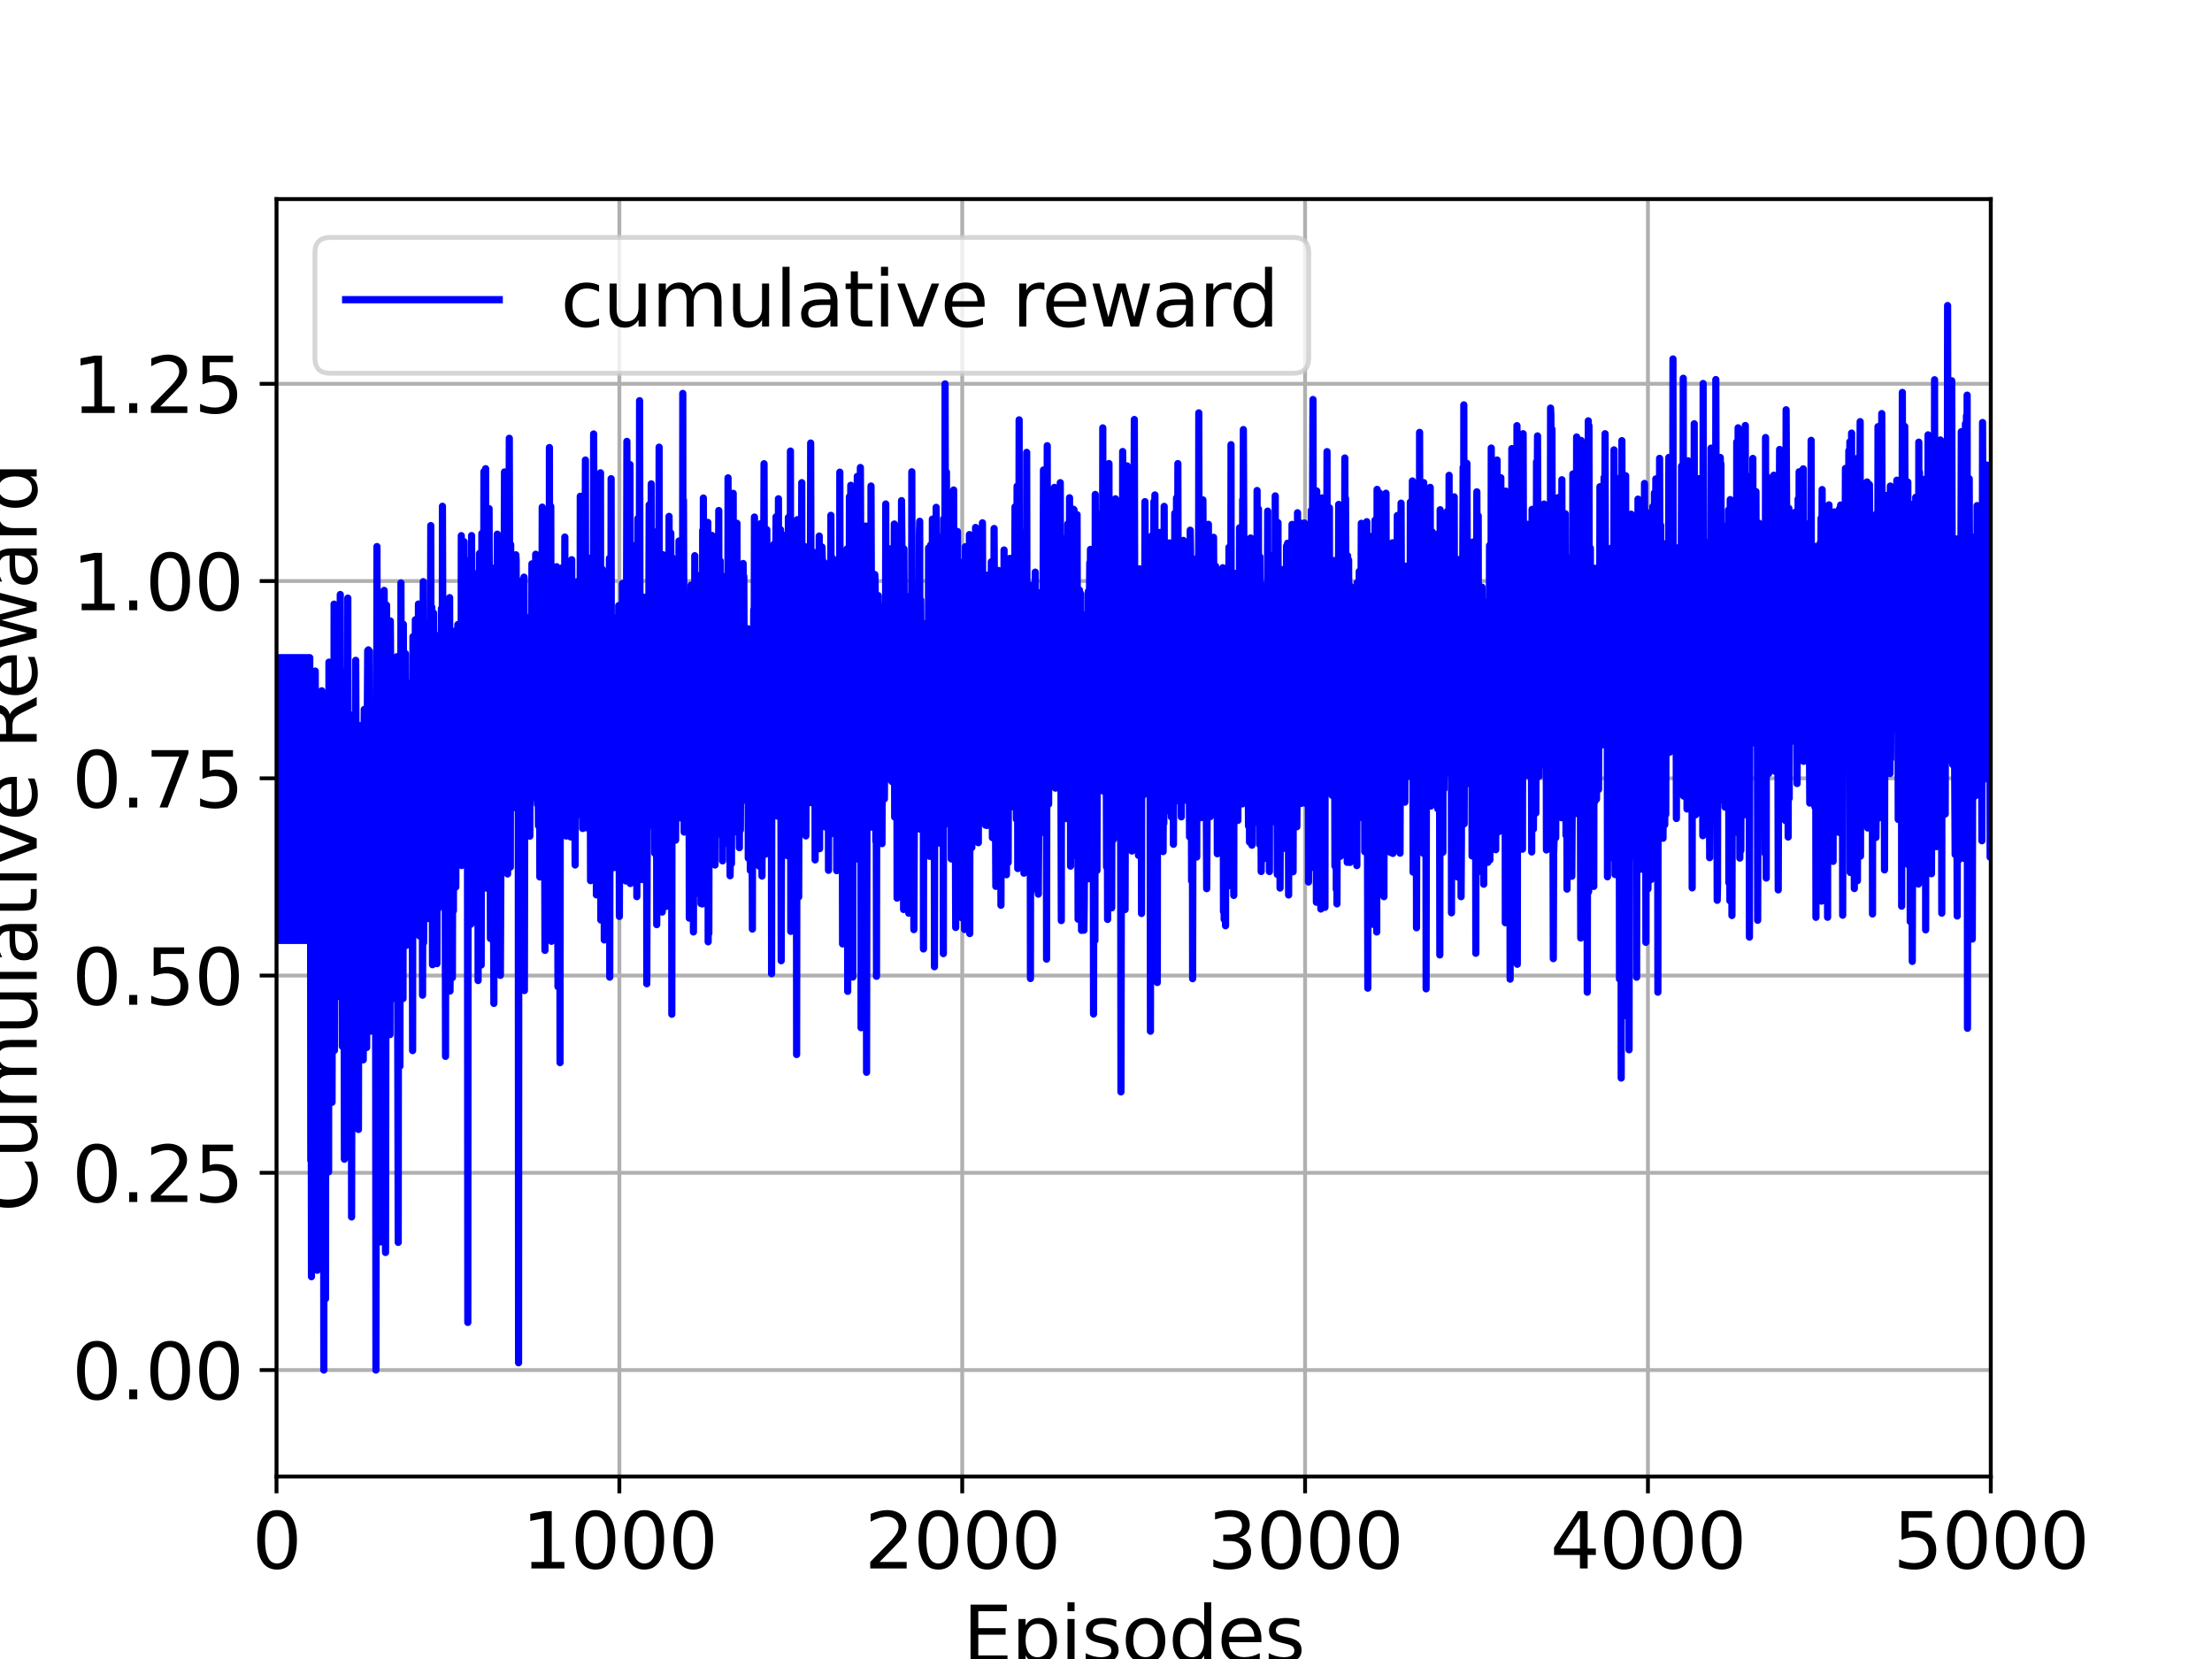 <?xml version="1.0" encoding="utf-8" standalone="no"?>
<!DOCTYPE svg PUBLIC "-//W3C//DTD SVG 1.1//EN"
  "http://www.w3.org/Graphics/SVG/1.1/DTD/svg11.dtd">
<svg xmlns:xlink="http://www.w3.org/1999/xlink" width="460.8pt" height="345.6pt" viewBox="0 0 460.8 345.6" xmlns="http://www.w3.org/2000/svg" version="1.1">
 <defs>
  <style type="text/css">*{stroke-linejoin: round; stroke-linecap: butt}</style>
 </defs>
 <g id="figure_1">
  <g id="patch_1">
   <path d="M 0 345.6 
L 460.8 345.6 
L 460.8 0 
L 0 0 
z
" style="fill: #ffffff"/>
  </g>
  <g id="axes_1">
   <g id="patch_2">
    <path d="M 57.6 307.584 
L 414.72 307.584 
L 414.72 41.472 
L 57.6 41.472 
z
" style="fill: #ffffff"/>
   </g>
   <g id="matplotlib.axis_1">
    <g id="xtick_1">
     <g id="line2d_1">
      <path d="M 57.6 307.584 
L 57.6 41.472 
" clip-path="url(#p5a4e33dbdc)" style="fill: none; stroke: #b0b0b0; stroke-width: 0.8; stroke-linecap: square"/>
     </g>
     <g id="line2d_2">
      <defs>
       <path id="m60c3458a88" d="M 0 0 
L 0 3.5 
" style="stroke: #000000; stroke-width: 0.8"/>
      </defs>
      <g>
       <use xlink:href="#m60c3458a88" x="57.6" y="307.584" style="stroke: #000000; stroke-width: 0.8"/>
      </g>
     </g>
     <g id="text_1">
      <!-- 0 -->
      <g transform="translate(52.51 326.741)scale(0.16 -0.16)">
       <defs>
        <path id="DejaVuSans-30" d="M 2034 4250 
Q 1547 4250 1301 3770 
Q 1056 3291 1056 2328 
Q 1056 1369 1301 889 
Q 1547 409 2034 409 
Q 2525 409 2770 889 
Q 3016 1369 3016 2328 
Q 3016 3291 2770 3770 
Q 2525 4250 2034 4250 
z
M 2034 4750 
Q 2819 4750 3233 4129 
Q 3647 3509 3647 2328 
Q 3647 1150 3233 529 
Q 2819 -91 2034 -91 
Q 1250 -91 836 529 
Q 422 1150 422 2328 
Q 422 3509 836 4129 
Q 1250 4750 2034 4750 
z
" transform="scale(0.016)"/>
       </defs>
       <use xlink:href="#DejaVuSans-30"/>
      </g>
     </g>
    </g>
    <g id="xtick_2">
     <g id="line2d_3">
      <path d="M 129.024 307.584 
L 129.024 41.472 
" clip-path="url(#p5a4e33dbdc)" style="fill: none; stroke: #b0b0b0; stroke-width: 0.8; stroke-linecap: square"/>
     </g>
     <g id="line2d_4">
      <g>
       <use xlink:href="#m60c3458a88" x="129.024" y="307.584" style="stroke: #000000; stroke-width: 0.8"/>
      </g>
     </g>
     <g id="text_2">
      <!-- 1000 -->
      <g transform="translate(108.664 326.741)scale(0.16 -0.16)">
       <defs>
        <path id="DejaVuSans-31" d="M 794 531 
L 1825 531 
L 1825 4091 
L 703 3866 
L 703 4441 
L 1819 4666 
L 2450 4666 
L 2450 531 
L 3481 531 
L 3481 0 
L 794 0 
L 794 531 
z
" transform="scale(0.016)"/>
       </defs>
       <use xlink:href="#DejaVuSans-31"/>
       <use xlink:href="#DejaVuSans-30" x="63.623"/>
       <use xlink:href="#DejaVuSans-30" x="127.246"/>
       <use xlink:href="#DejaVuSans-30" x="190.869"/>
      </g>
     </g>
    </g>
    <g id="xtick_3">
     <g id="line2d_5">
      <path d="M 200.448 307.584 
L 200.448 41.472 
" clip-path="url(#p5a4e33dbdc)" style="fill: none; stroke: #b0b0b0; stroke-width: 0.8; stroke-linecap: square"/>
     </g>
     <g id="line2d_6">
      <g>
       <use xlink:href="#m60c3458a88" x="200.448" y="307.584" style="stroke: #000000; stroke-width: 0.8"/>
      </g>
     </g>
     <g id="text_3">
      <!-- 2000 -->
      <g transform="translate(180.088 326.741)scale(0.16 -0.16)">
       <defs>
        <path id="DejaVuSans-32" d="M 1228 531 
L 3431 531 
L 3431 0 
L 469 0 
L 469 531 
Q 828 903 1448 1529 
Q 2069 2156 2228 2338 
Q 2531 2678 2651 2914 
Q 2772 3150 2772 3378 
Q 2772 3750 2511 3984 
Q 2250 4219 1831 4219 
Q 1534 4219 1204 4116 
Q 875 4013 500 3803 
L 500 4441 
Q 881 4594 1212 4672 
Q 1544 4750 1819 4750 
Q 2544 4750 2975 4387 
Q 3406 4025 3406 3419 
Q 3406 3131 3298 2873 
Q 3191 2616 2906 2266 
Q 2828 2175 2409 1742 
Q 1991 1309 1228 531 
z
" transform="scale(0.016)"/>
       </defs>
       <use xlink:href="#DejaVuSans-32"/>
       <use xlink:href="#DejaVuSans-30" x="63.623"/>
       <use xlink:href="#DejaVuSans-30" x="127.246"/>
       <use xlink:href="#DejaVuSans-30" x="190.869"/>
      </g>
     </g>
    </g>
    <g id="xtick_4">
     <g id="line2d_7">
      <path d="M 271.872 307.584 
L 271.872 41.472 
" clip-path="url(#p5a4e33dbdc)" style="fill: none; stroke: #b0b0b0; stroke-width: 0.8; stroke-linecap: square"/>
     </g>
     <g id="line2d_8">
      <g>
       <use xlink:href="#m60c3458a88" x="271.872" y="307.584" style="stroke: #000000; stroke-width: 0.8"/>
      </g>
     </g>
     <g id="text_4">
      <!-- 3000 -->
      <g transform="translate(251.512 326.741)scale(0.16 -0.16)">
       <defs>
        <path id="DejaVuSans-33" d="M 2597 2516 
Q 3050 2419 3304 2112 
Q 3559 1806 3559 1356 
Q 3559 666 3084 287 
Q 2609 -91 1734 -91 
Q 1441 -91 1130 -33 
Q 819 25 488 141 
L 488 750 
Q 750 597 1062 519 
Q 1375 441 1716 441 
Q 2309 441 2620 675 
Q 2931 909 2931 1356 
Q 2931 1769 2642 2001 
Q 2353 2234 1838 2234 
L 1294 2234 
L 1294 2753 
L 1863 2753 
Q 2328 2753 2575 2939 
Q 2822 3125 2822 3475 
Q 2822 3834 2567 4026 
Q 2313 4219 1838 4219 
Q 1578 4219 1281 4162 
Q 984 4106 628 3988 
L 628 4550 
Q 988 4650 1302 4700 
Q 1616 4750 1894 4750 
Q 2613 4750 3031 4423 
Q 3450 4097 3450 3541 
Q 3450 3153 3228 2886 
Q 3006 2619 2597 2516 
z
" transform="scale(0.016)"/>
       </defs>
       <use xlink:href="#DejaVuSans-33"/>
       <use xlink:href="#DejaVuSans-30" x="63.623"/>
       <use xlink:href="#DejaVuSans-30" x="127.246"/>
       <use xlink:href="#DejaVuSans-30" x="190.869"/>
      </g>
     </g>
    </g>
    <g id="xtick_5">
     <g id="line2d_9">
      <path d="M 343.296 307.584 
L 343.296 41.472 
" clip-path="url(#p5a4e33dbdc)" style="fill: none; stroke: #b0b0b0; stroke-width: 0.8; stroke-linecap: square"/>
     </g>
     <g id="line2d_10">
      <g>
       <use xlink:href="#m60c3458a88" x="343.296" y="307.584" style="stroke: #000000; stroke-width: 0.8"/>
      </g>
     </g>
     <g id="text_5">
      <!-- 4000 -->
      <g transform="translate(322.936 326.741)scale(0.16 -0.16)">
       <defs>
        <path id="DejaVuSans-34" d="M 2419 4116 
L 825 1625 
L 2419 1625 
L 2419 4116 
z
M 2253 4666 
L 3047 4666 
L 3047 1625 
L 3713 1625 
L 3713 1100 
L 3047 1100 
L 3047 0 
L 2419 0 
L 2419 1100 
L 313 1100 
L 313 1709 
L 2253 4666 
z
" transform="scale(0.016)"/>
       </defs>
       <use xlink:href="#DejaVuSans-34"/>
       <use xlink:href="#DejaVuSans-30" x="63.623"/>
       <use xlink:href="#DejaVuSans-30" x="127.246"/>
       <use xlink:href="#DejaVuSans-30" x="190.869"/>
      </g>
     </g>
    </g>
    <g id="xtick_6">
     <g id="line2d_11">
      <path d="M 414.72 307.584 
L 414.72 41.472 
" clip-path="url(#p5a4e33dbdc)" style="fill: none; stroke: #b0b0b0; stroke-width: 0.8; stroke-linecap: square"/>
     </g>
     <g id="line2d_12">
      <g>
       <use xlink:href="#m60c3458a88" x="414.72" y="307.584" style="stroke: #000000; stroke-width: 0.8"/>
      </g>
     </g>
     <g id="text_6">
      <!-- 5000 -->
      <g transform="translate(394.36 326.741)scale(0.16 -0.16)">
       <defs>
        <path id="DejaVuSans-35" d="M 691 4666 
L 3169 4666 
L 3169 4134 
L 1269 4134 
L 1269 2991 
Q 1406 3038 1543 3061 
Q 1681 3084 1819 3084 
Q 2600 3084 3056 2656 
Q 3513 2228 3513 1497 
Q 3513 744 3044 326 
Q 2575 -91 1722 -91 
Q 1428 -91 1123 -41 
Q 819 9 494 109 
L 494 744 
Q 775 591 1075 516 
Q 1375 441 1709 441 
Q 2250 441 2565 725 
Q 2881 1009 2881 1497 
Q 2881 1984 2565 2268 
Q 2250 2553 1709 2553 
Q 1456 2553 1204 2497 
Q 953 2441 691 2322 
L 691 4666 
z
" transform="scale(0.016)"/>
       </defs>
       <use xlink:href="#DejaVuSans-35"/>
       <use xlink:href="#DejaVuSans-30" x="63.623"/>
       <use xlink:href="#DejaVuSans-30" x="127.246"/>
       <use xlink:href="#DejaVuSans-30" x="190.869"/>
      </g>
     </g>
    </g>
    <g id="text_7">
     <!-- Episodes -->
     <g transform="translate(200.572 346.226)scale(0.16 -0.16)">
      <defs>
       <path id="DejaVuSans-45" d="M 628 4666 
L 3578 4666 
L 3578 4134 
L 1259 4134 
L 1259 2753 
L 3481 2753 
L 3481 2222 
L 1259 2222 
L 1259 531 
L 3634 531 
L 3634 0 
L 628 0 
L 628 4666 
z
" transform="scale(0.016)"/>
       <path id="DejaVuSans-70" d="M 1159 525 
L 1159 -1331 
L 581 -1331 
L 581 3500 
L 1159 3500 
L 1159 2969 
Q 1341 3281 1617 3432 
Q 1894 3584 2278 3584 
Q 2916 3584 3314 3078 
Q 3713 2572 3713 1747 
Q 3713 922 3314 415 
Q 2916 -91 2278 -91 
Q 1894 -91 1617 61 
Q 1341 213 1159 525 
z
M 3116 1747 
Q 3116 2381 2855 2742 
Q 2594 3103 2138 3103 
Q 1681 3103 1420 2742 
Q 1159 2381 1159 1747 
Q 1159 1113 1420 752 
Q 1681 391 2138 391 
Q 2594 391 2855 752 
Q 3116 1113 3116 1747 
z
" transform="scale(0.016)"/>
       <path id="DejaVuSans-69" d="M 603 3500 
L 1178 3500 
L 1178 0 
L 603 0 
L 603 3500 
z
M 603 4863 
L 1178 4863 
L 1178 4134 
L 603 4134 
L 603 4863 
z
" transform="scale(0.016)"/>
       <path id="DejaVuSans-73" d="M 2834 3397 
L 2834 2853 
Q 2591 2978 2328 3040 
Q 2066 3103 1784 3103 
Q 1356 3103 1142 2972 
Q 928 2841 928 2578 
Q 928 2378 1081 2264 
Q 1234 2150 1697 2047 
L 1894 2003 
Q 2506 1872 2764 1633 
Q 3022 1394 3022 966 
Q 3022 478 2636 193 
Q 2250 -91 1575 -91 
Q 1294 -91 989 -36 
Q 684 19 347 128 
L 347 722 
Q 666 556 975 473 
Q 1284 391 1588 391 
Q 1994 391 2212 530 
Q 2431 669 2431 922 
Q 2431 1156 2273 1281 
Q 2116 1406 1581 1522 
L 1381 1569 
Q 847 1681 609 1914 
Q 372 2147 372 2553 
Q 372 3047 722 3315 
Q 1072 3584 1716 3584 
Q 2034 3584 2315 3537 
Q 2597 3491 2834 3397 
z
" transform="scale(0.016)"/>
       <path id="DejaVuSans-6f" d="M 1959 3097 
Q 1497 3097 1228 2736 
Q 959 2375 959 1747 
Q 959 1119 1226 758 
Q 1494 397 1959 397 
Q 2419 397 2687 759 
Q 2956 1122 2956 1747 
Q 2956 2369 2687 2733 
Q 2419 3097 1959 3097 
z
M 1959 3584 
Q 2709 3584 3137 3096 
Q 3566 2609 3566 1747 
Q 3566 888 3137 398 
Q 2709 -91 1959 -91 
Q 1206 -91 779 398 
Q 353 888 353 1747 
Q 353 2609 779 3096 
Q 1206 3584 1959 3584 
z
" transform="scale(0.016)"/>
       <path id="DejaVuSans-64" d="M 2906 2969 
L 2906 4863 
L 3481 4863 
L 3481 0 
L 2906 0 
L 2906 525 
Q 2725 213 2448 61 
Q 2172 -91 1784 -91 
Q 1150 -91 751 415 
Q 353 922 353 1747 
Q 353 2572 751 3078 
Q 1150 3584 1784 3584 
Q 2172 3584 2448 3432 
Q 2725 3281 2906 2969 
z
M 947 1747 
Q 947 1113 1208 752 
Q 1469 391 1925 391 
Q 2381 391 2643 752 
Q 2906 1113 2906 1747 
Q 2906 2381 2643 2742 
Q 2381 3103 1925 3103 
Q 1469 3103 1208 2742 
Q 947 2381 947 1747 
z
" transform="scale(0.016)"/>
       <path id="DejaVuSans-65" d="M 3597 1894 
L 3597 1613 
L 953 1613 
Q 991 1019 1311 708 
Q 1631 397 2203 397 
Q 2534 397 2845 478 
Q 3156 559 3463 722 
L 3463 178 
Q 3153 47 2828 -22 
Q 2503 -91 2169 -91 
Q 1331 -91 842 396 
Q 353 884 353 1716 
Q 353 2575 817 3079 
Q 1281 3584 2069 3584 
Q 2775 3584 3186 3129 
Q 3597 2675 3597 1894 
z
M 3022 2063 
Q 3016 2534 2758 2815 
Q 2500 3097 2075 3097 
Q 1594 3097 1305 2825 
Q 1016 2553 972 2059 
L 3022 2063 
z
" transform="scale(0.016)"/>
      </defs>
      <use xlink:href="#DejaVuSans-45"/>
      <use xlink:href="#DejaVuSans-70" x="63.184"/>
      <use xlink:href="#DejaVuSans-69" x="126.66"/>
      <use xlink:href="#DejaVuSans-73" x="154.443"/>
      <use xlink:href="#DejaVuSans-6f" x="206.543"/>
      <use xlink:href="#DejaVuSans-64" x="267.725"/>
      <use xlink:href="#DejaVuSans-65" x="331.201"/>
      <use xlink:href="#DejaVuSans-73" x="392.725"/>
     </g>
    </g>
   </g>
   <g id="matplotlib.axis_2">
    <g id="ytick_1">
     <g id="line2d_13">
      <path d="M 57.6 285.408 
L 414.72 285.408 
" clip-path="url(#p5a4e33dbdc)" style="fill: none; stroke: #b0b0b0; stroke-width: 0.8; stroke-linecap: square"/>
     </g>
     <g id="line2d_14">
      <defs>
       <path id="m3bb4718757" d="M 0 0 
L -3.5 0 
" style="stroke: #000000; stroke-width: 0.8"/>
      </defs>
      <g>
       <use xlink:href="#m3bb4718757" x="57.6" y="285.408" style="stroke: #000000; stroke-width: 0.8"/>
      </g>
     </g>
     <g id="text_8">
      <!-- 0.00 -->
      <g transform="translate(14.975 291.487)scale(0.16 -0.16)">
       <defs>
        <path id="DejaVuSans-2e" d="M 684 794 
L 1344 794 
L 1344 0 
L 684 0 
L 684 794 
z
" transform="scale(0.016)"/>
       </defs>
       <use xlink:href="#DejaVuSans-30"/>
       <use xlink:href="#DejaVuSans-2e" x="63.623"/>
       <use xlink:href="#DejaVuSans-30" x="95.41"/>
       <use xlink:href="#DejaVuSans-30" x="159.033"/>
      </g>
     </g>
    </g>
    <g id="ytick_2">
     <g id="line2d_15">
      <path d="M 57.6 244.316 
L 414.72 244.316 
" clip-path="url(#p5a4e33dbdc)" style="fill: none; stroke: #b0b0b0; stroke-width: 0.8; stroke-linecap: square"/>
     </g>
     <g id="line2d_16">
      <g>
       <use xlink:href="#m3bb4718757" x="57.6" y="244.316" style="stroke: #000000; stroke-width: 0.8"/>
      </g>
     </g>
     <g id="text_9">
      <!-- 0.25 -->
      <g transform="translate(14.975 250.395)scale(0.16 -0.16)">
       <use xlink:href="#DejaVuSans-30"/>
       <use xlink:href="#DejaVuSans-2e" x="63.623"/>
       <use xlink:href="#DejaVuSans-32" x="95.41"/>
       <use xlink:href="#DejaVuSans-35" x="159.033"/>
      </g>
     </g>
    </g>
    <g id="ytick_3">
     <g id="line2d_17">
      <path d="M 57.6 203.224 
L 414.72 203.224 
" clip-path="url(#p5a4e33dbdc)" style="fill: none; stroke: #b0b0b0; stroke-width: 0.8; stroke-linecap: square"/>
     </g>
     <g id="line2d_18">
      <g>
       <use xlink:href="#m3bb4718757" x="57.6" y="203.224" style="stroke: #000000; stroke-width: 0.8"/>
      </g>
     </g>
     <g id="text_10">
      <!-- 0.50 -->
      <g transform="translate(14.975 209.303)scale(0.16 -0.16)">
       <use xlink:href="#DejaVuSans-30"/>
       <use xlink:href="#DejaVuSans-2e" x="63.623"/>
       <use xlink:href="#DejaVuSans-35" x="95.41"/>
       <use xlink:href="#DejaVuSans-30" x="159.033"/>
      </g>
     </g>
    </g>
    <g id="ytick_4">
     <g id="line2d_19">
      <path d="M 57.6 162.132 
L 414.72 162.132 
" clip-path="url(#p5a4e33dbdc)" style="fill: none; stroke: #b0b0b0; stroke-width: 0.8; stroke-linecap: square"/>
     </g>
     <g id="line2d_20">
      <g>
       <use xlink:href="#m3bb4718757" x="57.6" y="162.132" style="stroke: #000000; stroke-width: 0.8"/>
      </g>
     </g>
     <g id="text_11">
      <!-- 0.75 -->
      <g transform="translate(14.975 168.211)scale(0.16 -0.16)">
       <defs>
        <path id="DejaVuSans-37" d="M 525 4666 
L 3525 4666 
L 3525 4397 
L 1831 0 
L 1172 0 
L 2766 4134 
L 525 4134 
L 525 4666 
z
" transform="scale(0.016)"/>
       </defs>
       <use xlink:href="#DejaVuSans-30"/>
       <use xlink:href="#DejaVuSans-2e" x="63.623"/>
       <use xlink:href="#DejaVuSans-37" x="95.41"/>
       <use xlink:href="#DejaVuSans-35" x="159.033"/>
      </g>
     </g>
    </g>
    <g id="ytick_5">
     <g id="line2d_21">
      <path d="M 57.6 121.041 
L 414.72 121.041 
" clip-path="url(#p5a4e33dbdc)" style="fill: none; stroke: #b0b0b0; stroke-width: 0.8; stroke-linecap: square"/>
     </g>
     <g id="line2d_22">
      <g>
       <use xlink:href="#m3bb4718757" x="57.6" y="121.041" style="stroke: #000000; stroke-width: 0.8"/>
      </g>
     </g>
     <g id="text_12">
      <!-- 1.00 -->
      <g transform="translate(14.975 127.119)scale(0.16 -0.16)">
       <use xlink:href="#DejaVuSans-31"/>
       <use xlink:href="#DejaVuSans-2e" x="63.623"/>
       <use xlink:href="#DejaVuSans-30" x="95.41"/>
       <use xlink:href="#DejaVuSans-30" x="159.033"/>
      </g>
     </g>
    </g>
    <g id="ytick_6">
     <g id="line2d_23">
      <path d="M 57.6 79.949 
L 414.72 79.949 
" clip-path="url(#p5a4e33dbdc)" style="fill: none; stroke: #b0b0b0; stroke-width: 0.8; stroke-linecap: square"/>
     </g>
     <g id="line2d_24">
      <g>
       <use xlink:href="#m3bb4718757" x="57.6" y="79.949" style="stroke: #000000; stroke-width: 0.8"/>
      </g>
     </g>
     <g id="text_13">
      <!-- 1.25 -->
      <g transform="translate(14.975 86.028)scale(0.16 -0.16)">
       <use xlink:href="#DejaVuSans-31"/>
       <use xlink:href="#DejaVuSans-2e" x="63.623"/>
       <use xlink:href="#DejaVuSans-32" x="95.41"/>
       <use xlink:href="#DejaVuSans-35" x="159.033"/>
      </g>
     </g>
    </g>
    <g id="text_14">
     <!-- Cumulative Reward -->
     <g transform="translate(7.647 252.524)rotate(-90)scale(0.16 -0.16)">
      <defs>
       <path id="DejaVuSans-43" d="M 4122 4306 
L 4122 3641 
Q 3803 3938 3442 4084 
Q 3081 4231 2675 4231 
Q 1875 4231 1450 3742 
Q 1025 3253 1025 2328 
Q 1025 1406 1450 917 
Q 1875 428 2675 428 
Q 3081 428 3442 575 
Q 3803 722 4122 1019 
L 4122 359 
Q 3791 134 3420 21 
Q 3050 -91 2638 -91 
Q 1578 -91 968 557 
Q 359 1206 359 2328 
Q 359 3453 968 4101 
Q 1578 4750 2638 4750 
Q 3056 4750 3426 4639 
Q 3797 4528 4122 4306 
z
" transform="scale(0.016)"/>
       <path id="DejaVuSans-75" d="M 544 1381 
L 544 3500 
L 1119 3500 
L 1119 1403 
Q 1119 906 1312 657 
Q 1506 409 1894 409 
Q 2359 409 2629 706 
Q 2900 1003 2900 1516 
L 2900 3500 
L 3475 3500 
L 3475 0 
L 2900 0 
L 2900 538 
Q 2691 219 2414 64 
Q 2138 -91 1772 -91 
Q 1169 -91 856 284 
Q 544 659 544 1381 
z
M 1991 3584 
L 1991 3584 
z
" transform="scale(0.016)"/>
       <path id="DejaVuSans-6d" d="M 3328 2828 
Q 3544 3216 3844 3400 
Q 4144 3584 4550 3584 
Q 5097 3584 5394 3201 
Q 5691 2819 5691 2113 
L 5691 0 
L 5113 0 
L 5113 2094 
Q 5113 2597 4934 2840 
Q 4756 3084 4391 3084 
Q 3944 3084 3684 2787 
Q 3425 2491 3425 1978 
L 3425 0 
L 2847 0 
L 2847 2094 
Q 2847 2600 2669 2842 
Q 2491 3084 2119 3084 
Q 1678 3084 1418 2786 
Q 1159 2488 1159 1978 
L 1159 0 
L 581 0 
L 581 3500 
L 1159 3500 
L 1159 2956 
Q 1356 3278 1631 3431 
Q 1906 3584 2284 3584 
Q 2666 3584 2933 3390 
Q 3200 3197 3328 2828 
z
" transform="scale(0.016)"/>
       <path id="DejaVuSans-6c" d="M 603 4863 
L 1178 4863 
L 1178 0 
L 603 0 
L 603 4863 
z
" transform="scale(0.016)"/>
       <path id="DejaVuSans-61" d="M 2194 1759 
Q 1497 1759 1228 1600 
Q 959 1441 959 1056 
Q 959 750 1161 570 
Q 1363 391 1709 391 
Q 2188 391 2477 730 
Q 2766 1069 2766 1631 
L 2766 1759 
L 2194 1759 
z
M 3341 1997 
L 3341 0 
L 2766 0 
L 2766 531 
Q 2569 213 2275 61 
Q 1981 -91 1556 -91 
Q 1019 -91 701 211 
Q 384 513 384 1019 
Q 384 1609 779 1909 
Q 1175 2209 1959 2209 
L 2766 2209 
L 2766 2266 
Q 2766 2663 2505 2880 
Q 2244 3097 1772 3097 
Q 1472 3097 1187 3025 
Q 903 2953 641 2809 
L 641 3341 
Q 956 3463 1253 3523 
Q 1550 3584 1831 3584 
Q 2591 3584 2966 3190 
Q 3341 2797 3341 1997 
z
" transform="scale(0.016)"/>
       <path id="DejaVuSans-74" d="M 1172 4494 
L 1172 3500 
L 2356 3500 
L 2356 3053 
L 1172 3053 
L 1172 1153 
Q 1172 725 1289 603 
Q 1406 481 1766 481 
L 2356 481 
L 2356 0 
L 1766 0 
Q 1100 0 847 248 
Q 594 497 594 1153 
L 594 3053 
L 172 3053 
L 172 3500 
L 594 3500 
L 594 4494 
L 1172 4494 
z
" transform="scale(0.016)"/>
       <path id="DejaVuSans-76" d="M 191 3500 
L 800 3500 
L 1894 563 
L 2988 3500 
L 3597 3500 
L 2284 0 
L 1503 0 
L 191 3500 
z
" transform="scale(0.016)"/>
       <path id="DejaVuSans-20" transform="scale(0.016)"/>
       <path id="DejaVuSans-52" d="M 2841 2188 
Q 3044 2119 3236 1894 
Q 3428 1669 3622 1275 
L 4263 0 
L 3584 0 
L 2988 1197 
Q 2756 1666 2539 1819 
Q 2322 1972 1947 1972 
L 1259 1972 
L 1259 0 
L 628 0 
L 628 4666 
L 2053 4666 
Q 2853 4666 3247 4331 
Q 3641 3997 3641 3322 
Q 3641 2881 3436 2590 
Q 3231 2300 2841 2188 
z
M 1259 4147 
L 1259 2491 
L 2053 2491 
Q 2509 2491 2742 2702 
Q 2975 2913 2975 3322 
Q 2975 3731 2742 3939 
Q 2509 4147 2053 4147 
L 1259 4147 
z
" transform="scale(0.016)"/>
       <path id="DejaVuSans-77" d="M 269 3500 
L 844 3500 
L 1563 769 
L 2278 3500 
L 2956 3500 
L 3675 769 
L 4391 3500 
L 4966 3500 
L 4050 0 
L 3372 0 
L 2619 2869 
L 1863 0 
L 1184 0 
L 269 3500 
z
" transform="scale(0.016)"/>
       <path id="DejaVuSans-72" d="M 2631 2963 
Q 2534 3019 2420 3045 
Q 2306 3072 2169 3072 
Q 1681 3072 1420 2755 
Q 1159 2438 1159 1844 
L 1159 0 
L 581 0 
L 581 3500 
L 1159 3500 
L 1159 2956 
Q 1341 3275 1631 3429 
Q 1922 3584 2338 3584 
Q 2397 3584 2469 3576 
Q 2541 3569 2628 3553 
L 2631 2963 
z
" transform="scale(0.016)"/>
      </defs>
      <use xlink:href="#DejaVuSans-43"/>
      <use xlink:href="#DejaVuSans-75" x="69.824"/>
      <use xlink:href="#DejaVuSans-6d" x="133.203"/>
      <use xlink:href="#DejaVuSans-75" x="230.615"/>
      <use xlink:href="#DejaVuSans-6c" x="293.994"/>
      <use xlink:href="#DejaVuSans-61" x="321.777"/>
      <use xlink:href="#DejaVuSans-74" x="383.057"/>
      <use xlink:href="#DejaVuSans-69" x="422.266"/>
      <use xlink:href="#DejaVuSans-76" x="450.049"/>
      <use xlink:href="#DejaVuSans-65" x="509.229"/>
      <use xlink:href="#DejaVuSans-20" x="570.752"/>
      <use xlink:href="#DejaVuSans-52" x="602.539"/>
      <use xlink:href="#DejaVuSans-65" x="667.521"/>
      <use xlink:href="#DejaVuSans-77" x="729.045"/>
      <use xlink:href="#DejaVuSans-61" x="810.832"/>
      <use xlink:href="#DejaVuSans-72" x="872.111"/>
      <use xlink:href="#DejaVuSans-64" x="911.475"/>
     </g>
    </g>
   </g>
   <g id="line2d_25">
    <path d="M 57.6 180.981 
L 57.671 137 
L 57.743 195.91 
L 57.814 149.406 
L 57.886 180.981 
L 57.957 137 
L 58.029 195.91 
L 58.1 149.406 
L 58.171 180.981 
L 58.243 137 
L 58.314 195.91 
L 58.386 149.406 
L 58.457 180.981 
L 58.529 137 
L 58.6 195.91 
L 58.671 149.406 
L 58.743 180.981 
L 58.814 137 
L 58.886 195.91 
L 58.957 149.406 
L 59.028 180.981 
L 59.1 137 
L 59.171 195.91 
L 59.243 149.406 
L 59.314 180.981 
L 59.386 137 
L 59.457 195.91 
L 59.528 149.406 
L 59.6 180.981 
L 59.671 137 
L 59.743 195.91 
L 59.814 149.406 
L 59.886 180.981 
L 59.957 137 
L 60.028 195.91 
L 60.1 149.406 
L 60.171 180.981 
L 60.243 137 
L 60.314 195.91 
L 60.386 149.406 
L 60.457 180.981 
L 60.528 137 
L 60.6 195.91 
L 60.671 149.406 
L 60.743 180.981 
L 60.814 137 
L 60.886 195.91 
L 60.957 149.406 
L 61.028 180.981 
L 61.1 137 
L 61.171 195.91 
L 61.243 149.406 
L 61.314 180.981 
L 61.385 137 
L 61.457 195.91 
L 61.528 149.406 
L 61.6 180.981 
L 61.671 137 
L 61.743 195.91 
L 61.814 149.406 
L 61.885 180.981 
L 61.957 137 
L 62.028 195.91 
L 62.1 149.406 
L 62.171 180.981 
L 62.243 137 
L 62.314 195.91 
L 62.385 149.406 
L 62.457 180.981 
L 62.528 137 
L 62.6 195.91 
L 62.671 149.406 
L 62.743 180.981 
L 62.814 137 
L 62.885 195.91 
L 62.957 149.406 
L 63.028 180.981 
L 63.1 137 
L 63.171 195.91 
L 63.242 149.406 
L 63.314 180.981 
L 63.385 137 
L 63.457 195.91 
L 63.528 149.406 
L 63.6 180.981 
L 63.671 137 
L 63.742 195.91 
L 63.814 149.406 
L 63.885 180.981 
L 63.957 137 
L 64.028 195.91 
L 64.1 149.406 
L 64.171 180.981 
L 64.242 137 
L 64.314 195.91 
L 64.385 149.406 
L 64.457 180.981 
L 64.528 137 
L 64.6 195.91 
L 64.671 149.406 
L 64.742 241.744 
L 64.814 204.561 
L 64.885 265.965 
L 65.1 153.655 
L 65.171 144.664 
L 65.242 192.637 
L 65.314 187.042 
L 65.528 174.041 
L 65.671 139.797 
L 65.957 239.126 
L 66.028 210.532 
L 66.099 264.614 
L 66.171 158.191 
L 66.242 205.011 
L 66.314 227.065 
L 66.385 154.539 
L 66.457 192.933 
L 66.599 163.625 
L 66.671 210.73 
L 66.742 158.486 
L 66.814 166.259 
L 66.885 216.725 
L 67.028 143.899 
L 67.099 234.69 
L 67.171 195.588 
L 67.242 203.358 
L 67.314 180.836 
L 67.385 184.359 
L 67.457 285.408 
L 67.528 176.845 
L 67.599 208.361 
L 67.671 172.133 
L 67.742 184.619 
L 67.814 270.557 
L 67.885 187.391 
L 67.956 238.39 
L 68.028 156.941 
L 68.099 177.751 
L 68.242 190.602 
L 68.314 154.892 
L 68.385 162.015 
L 68.456 244.12 
L 68.528 137.937 
L 68.599 169.22 
L 68.671 195.06 
L 68.742 155.1 
L 68.814 207.383 
L 68.885 145.936 
L 68.956 155.484 
L 69.028 199.74 
L 69.099 174.375 
L 69.171 229.635 
L 69.314 160.095 
L 69.385 159.759 
L 69.456 145.969 
L 69.528 201.506 
L 69.599 125.849 
L 69.671 218.821 
L 69.742 173.544 
L 69.814 195.177 
L 69.885 161.684 
L 69.956 178.701 
L 70.028 177.065 
L 70.099 193.797 
L 70.171 164.961 
L 70.242 197.245 
L 70.313 175.356 
L 70.385 207.568 
L 70.456 153.987 
L 70.528 176.631 
L 70.599 134.919 
L 70.671 177.46 
L 70.742 152.975 
L 70.813 182.158 
L 70.885 123.846 
L 71.028 184.982 
L 71.099 172.025 
L 71.171 195.53 
L 71.242 175.663 
L 71.313 217.975 
L 71.456 160.463 
L 71.528 207.97 
L 71.599 140.017 
L 71.742 241.49 
L 71.885 168.534 
L 72.099 227.697 
L 72.17 176.664 
L 72.242 220.081 
L 72.313 153.527 
L 72.385 194.676 
L 72.456 124.593 
L 72.528 214.56 
L 72.599 198.513 
L 72.67 190.031 
L 72.742 224.843 
L 72.813 180.958 
L 72.885 218.86 
L 72.956 212.905 
L 73.028 175.508 
L 73.099 199.737 
L 73.17 168.971 
L 73.242 253.52 
L 73.385 175.863 
L 73.456 189.42 
L 73.528 148.92 
L 73.599 155.163 
L 73.742 226.932 
L 73.813 150.559 
L 73.885 219.369 
L 73.956 214.992 
L 74.099 137.556 
L 74.242 174.832 
L 74.313 158.933 
L 74.456 151.917 
L 74.527 221.443 
L 74.599 202.732 
L 74.67 235.288 
L 74.742 193.94 
L 74.813 208.086 
L 74.956 151.161 
L 75.242 206.873 
L 75.385 163.764 
L 75.599 173.377 
L 75.67 220.788 
L 75.813 157.896 
L 75.885 147.778 
L 76.099 187.921 
L 76.17 162.366 
L 76.242 187.695 
L 76.313 149.224 
L 76.385 218.216 
L 76.527 147.135 
L 76.599 135.538 
L 76.67 143.269 
L 76.742 135.379 
L 76.884 200.16 
L 76.956 135.652 
L 77.17 214.821 
L 77.527 148.206 
L 77.599 190.925 
L 77.67 146.445 
L 77.742 197.397 
L 77.813 150.017 
L 77.884 205.517 
L 77.956 169.731 
L 78.027 201.343 
L 78.099 183.144 
L 78.17 209.191 
L 78.242 193.552 
L 78.313 285.408 
L 78.527 113.858 
L 78.599 148.497 
L 78.67 255.001 
L 78.742 201.244 
L 78.884 162.065 
L 78.956 197.391 
L 79.027 130.838 
L 79.099 155.9 
L 79.17 170.227 
L 79.241 168.806 
L 79.313 258.701 
L 79.456 129.726 
L 79.599 205.543 
L 79.67 178.692 
L 79.813 163.558 
L 79.884 165.824 
L 79.956 162.429 
L 80.027 122.989 
L 80.313 260.917 
L 80.527 126.049 
L 80.67 188.902 
L 80.741 173.779 
L 80.813 148.616 
L 80.884 214.184 
L 80.956 195.061 
L 81.098 152.673 
L 81.17 161.927 
L 81.241 215.532 
L 81.313 129.353 
L 81.384 139.557 
L 81.456 168.555 
L 81.527 148.829 
L 81.598 166.493 
L 81.741 147.603 
L 81.884 208.01 
L 82.027 152.023 
L 82.098 199.393 
L 82.17 169.401 
L 82.241 178.885 
L 82.313 187.227 
L 82.384 164.706 
L 82.598 190.441 
L 82.67 136.802 
L 82.956 258.813 
L 83.027 167.438 
L 83.098 171.033 
L 83.17 182.527 
L 83.241 165.828 
L 83.313 222.101 
L 83.384 155.213 
L 83.455 192.822 
L 83.527 121.434 
L 83.598 158.649 
L 83.741 185.767 
L 83.813 166.304 
L 83.884 167.147 
L 83.955 208.026 
L 84.027 130.04 
L 84.098 169.426 
L 84.17 169.569 
L 84.241 141.437 
L 84.313 180.781 
L 84.455 136.154 
L 84.67 196.94 
L 84.955 150.122 
L 85.027 150.819 
L 85.098 183.807 
L 85.17 169.529 
L 85.241 196.195 
L 85.313 155.019 
L 85.384 164.88 
L 85.527 156.329 
L 85.598 160.783 
L 85.67 155.343 
L 85.741 173.792 
L 85.812 142.077 
L 85.955 218.86 
L 86.027 132.621 
L 86.098 174.403 
L 86.17 172.987 
L 86.241 177.651 
L 86.384 165.69 
L 86.527 129.101 
L 86.67 182.883 
L 86.884 151.932 
L 86.955 154.396 
L 87.027 144.494 
L 87.098 188.245 
L 87.17 125.827 
L 87.241 158.706 
L 87.312 158.833 
L 87.384 194.965 
L 87.527 126.105 
L 87.598 138.893 
L 87.67 188.475 
L 87.812 153.899 
L 87.884 146.425 
L 88.027 207.315 
L 88.098 180.793 
L 88.169 121.168 
L 88.241 196.397 
L 88.312 187.739 
L 88.455 142 
L 88.527 181.263 
L 88.598 150.502 
L 88.669 185.297 
L 88.741 176.737 
L 88.812 180.014 
L 88.884 155.841 
L 88.955 170.726 
L 89.027 138.407 
L 89.098 189.58 
L 89.241 139.683 
L 89.312 191.362 
L 89.455 129.689 
L 89.527 167.633 
L 89.598 161.023 
L 89.741 109.489 
L 89.812 167.272 
L 89.884 155.422 
L 89.955 126.49 
L 90.098 200.965 
L 90.169 189.89 
L 90.312 127.689 
L 90.384 162.967 
L 90.455 161.821 
L 90.526 165.463 
L 90.598 147.349 
L 90.669 174.697 
L 90.741 138.381 
L 90.812 154.902 
L 90.884 177.275 
L 90.955 150.633 
L 91.026 200.745 
L 91.098 154.536 
L 91.169 189.456 
L 91.312 136.701 
L 91.384 132.374 
L 91.526 188.92 
L 91.598 180.202 
L 91.669 132.47 
L 91.741 154.751 
L 91.812 168.215 
L 91.955 126.775 
L 92.026 180.459 
L 92.098 168.733 
L 92.169 105.464 
L 92.241 130.312 
L 92.312 162.338 
L 92.383 142.902 
L 92.455 179.56 
L 92.526 140.599 
L 92.598 143.465 
L 92.669 143.516 
L 92.812 220.063 
L 92.883 138.622 
L 92.955 166.007 
L 93.312 127.017 
L 93.455 163.275 
L 93.669 124.498 
L 93.741 206.453 
L 93.812 199.671 
L 93.883 153.885 
L 93.955 167.603 
L 94.026 134.169 
L 94.098 142.231 
L 94.241 203.658 
L 94.383 143.41 
L 94.455 189.732 
L 94.526 135.67 
L 94.598 148.17 
L 94.669 182.999 
L 94.74 167.087 
L 94.883 131.4 
L 94.955 184.775 
L 95.026 162.301 
L 95.098 132.503 
L 95.312 173.535 
L 95.383 130.108 
L 95.455 166.793 
L 95.526 157.539 
L 95.598 154.214 
L 95.669 170.105 
L 95.74 162.976 
L 95.812 172.474 
L 95.883 144.304 
L 95.955 147.189 
L 96.026 174.566 
L 96.098 111.581 
L 96.169 180.31 
L 96.312 121.805 
L 96.383 164.02 
L 96.455 138.09 
L 96.526 151.832 
L 96.598 144.384 
L 96.669 112.834 
L 96.74 160.187 
L 96.812 139.98 
L 96.883 176.29 
L 97.097 130.742 
L 97.169 116.724 
L 97.383 169.038 
L 97.455 275.487 
L 97.526 145.837 
L 97.597 147.966 
L 97.669 142.533 
L 97.74 172.006 
L 97.812 117.866 
L 97.883 141.712 
L 97.955 125.827 
L 98.097 192.529 
L 98.24 111.569 
L 98.312 140.041 
L 98.455 181.941 
L 98.526 164.304 
L 98.597 174.988 
L 98.669 158.47 
L 98.74 162.814 
L 98.812 177.886 
L 98.883 134.421 
L 98.954 144.861 
L 99.026 167.034 
L 99.097 157.113 
L 99.169 119.512 
L 99.24 150.26 
L 99.312 148.136 
L 99.383 143.117 
L 99.454 146.978 
L 99.526 146.865 
L 99.597 204.261 
L 99.74 122.814 
L 99.812 150.658 
L 99.883 115.301 
L 100.026 174.115 
L 100.097 148.24 
L 100.24 201.035 
L 100.383 111.129 
L 100.454 147.501 
L 100.526 142.246 
L 100.669 174.268 
L 100.812 98.231 
L 100.883 149.802 
L 100.954 149.198 
L 101.026 147.85 
L 101.097 161.798 
L 101.169 97.634 
L 101.24 176.501 
L 101.311 158.586 
L 101.383 185.017 
L 101.526 153.476 
L 101.597 182.33 
L 101.74 120.837 
L 101.811 129.828 
L 101.883 105.959 
L 102.097 171.812 
L 102.169 195.511 
L 102.24 118.193 
L 102.311 149.419 
L 102.454 181.027 
L 102.526 132.601 
L 102.597 135.832 
L 102.883 209.029 
L 103.026 126.878 
L 103.097 172.89 
L 103.169 125.22 
L 103.24 149.991 
L 103.311 167.585 
L 103.383 118.079 
L 103.454 143.548 
L 103.597 111.273 
L 103.668 126.213 
L 103.74 167.581 
L 103.883 129.753 
L 103.954 134.622 
L 104.026 129.667 
L 104.097 136.292 
L 104.168 132.836 
L 104.24 203.186 
L 104.311 186.57 
L 104.526 142.529 
L 104.597 135.632 
L 104.668 144.799 
L 104.74 120.495 
L 104.883 159.404 
L 105.097 98.315 
L 105.311 148.113 
L 105.454 114.344 
L 105.526 159.384 
L 105.597 125.923 
L 105.74 182.061 
L 105.811 109.797 
L 105.883 137.082 
L 105.954 144.256 
L 106.097 91.301 
L 106.311 180.636 
L 106.383 113.434 
L 106.454 156.934 
L 106.597 124.823 
L 106.668 138.656 
L 106.74 134.033 
L 106.811 141.677 
L 106.883 166.576 
L 106.954 122.346 
L 107.025 155.543 
L 107.097 152.242 
L 107.168 158.353 
L 107.24 131.996 
L 107.311 135.359 
L 107.383 130.282 
L 107.454 115.572 
L 107.525 116.671 
L 107.597 155.596 
L 107.668 137.861 
L 107.74 168.526 
L 107.882 126.55 
L 107.954 136.59 
L 108.025 283.888 
L 108.097 125.748 
L 108.168 126.531 
L 108.24 144.126 
L 108.311 121.052 
L 108.454 168.976 
L 108.525 149.32 
L 108.597 152.822 
L 108.668 175.055 
L 108.74 146.956 
L 108.811 176.421 
L 108.882 172.765 
L 108.954 123.547 
L 109.097 173.73 
L 109.168 120.229 
L 109.24 206.353 
L 109.382 128.365 
L 109.597 169.936 
L 109.74 132.632 
L 109.811 154.993 
L 109.882 150.603 
L 110.097 133.572 
L 110.382 174.19 
L 110.454 141.088 
L 110.525 143.301 
L 110.597 139.613 
L 110.668 166.248 
L 110.811 117.461 
L 110.882 164.49 
L 110.954 162.339 
L 111.025 165.509 
L 111.168 123.997 
L 111.239 161.755 
L 111.311 121.199 
L 111.382 162.704 
L 111.454 156.49 
L 111.597 115.457 
L 111.668 154.863 
L 111.739 147.823 
L 111.811 166.109 
L 111.882 164.918 
L 111.954 167.571 
L 112.025 153.361 
L 112.097 160.861 
L 112.168 172.002 
L 112.239 164.35 
L 112.382 121.11 
L 112.454 182.692 
L 112.525 125.324 
L 112.596 148.449 
L 112.668 158.64 
L 112.739 155.263 
L 112.882 140.795 
L 112.954 105.645 
L 113.025 182.431 
L 113.096 163.435 
L 113.311 119.158 
L 113.525 197.981 
L 113.596 145.178 
L 113.668 158.684 
L 113.739 148.583 
L 113.811 172.922 
L 114.025 133.785 
L 114.168 195.706 
L 114.311 115.442 
L 114.382 177.505 
L 114.454 93.223 
L 114.525 160.12 
L 114.596 143.879 
L 114.668 151.868 
L 114.739 105.485 
L 114.882 196.091 
L 115.025 156.917 
L 115.096 160.546 
L 115.168 138.27 
L 115.239 160.272 
L 115.311 132.454 
L 115.382 136.072 
L 115.453 176.196 
L 115.525 131.134 
L 115.596 143.356 
L 115.668 176.232 
L 115.739 147.05 
L 115.811 162.095 
L 115.882 176.222 
L 115.953 118.051 
L 116.025 173.38 
L 116.096 156.855 
L 116.239 205.548 
L 116.382 136.444 
L 116.453 136.677 
L 116.525 175.28 
L 116.596 148.095 
L 116.668 221.371 
L 116.739 127.126 
L 116.81 129.481 
L 117.025 157.631 
L 117.096 118.291 
L 117.239 171.033 
L 117.31 137.553 
L 117.382 138.935 
L 117.525 157.882 
L 117.668 111.868 
L 117.739 171.763 
L 117.81 150.324 
L 117.882 128.146 
L 117.953 174.163 
L 118.025 119.045 
L 118.168 173.713 
L 118.31 151.125 
L 118.382 161.887 
L 118.453 130.282 
L 118.525 173.876 
L 118.596 146.31 
L 118.668 146.688 
L 118.739 156.112 
L 118.81 140.464 
L 118.882 174.354 
L 118.953 174.121 
L 119.025 163.876 
L 119.096 116.594 
L 119.167 140.293 
L 119.239 154.031 
L 119.31 135.049 
L 119.453 159.754 
L 119.596 132.342 
L 119.81 180.19 
L 119.882 125.632 
L 119.953 159.28 
L 120.025 126.844 
L 120.096 135.245 
L 120.167 169.764 
L 120.31 121.139 
L 120.453 169.713 
L 120.525 163.175 
L 120.667 122.736 
L 120.81 167.972 
L 120.882 103.381 
L 120.953 168.285 
L 121.025 117.442 
L 121.096 167.371 
L 121.167 118.935 
L 121.239 162.784 
L 121.31 125.864 
L 121.382 172.589 
L 121.453 154.284 
L 121.524 163.192 
L 121.667 126.323 
L 121.739 128.43 
L 121.81 153.081 
L 121.953 95.83 
L 122.024 172.443 
L 122.096 141.089 
L 122.239 163.093 
L 122.31 147.608 
L 122.382 165.996 
L 122.453 126.565 
L 122.524 153.658 
L 122.596 148.61 
L 122.667 161.698 
L 122.739 158.339 
L 122.81 159.578 
L 122.882 116.272 
L 123.024 183.457 
L 123.167 132.398 
L 123.239 180.523 
L 123.31 141.498 
L 123.382 168.341 
L 123.453 159.675 
L 123.524 176.716 
L 123.667 90.402 
L 123.881 162.292 
L 123.953 110.357 
L 124.024 169.784 
L 124.096 107.967 
L 124.239 186.419 
L 124.31 151.6 
L 124.381 165.345 
L 124.453 171.491 
L 124.524 126.506 
L 124.596 177.867 
L 124.667 118.486 
L 124.739 176.49 
L 124.81 161.927 
L 124.881 143.312 
L 124.953 146.934 
L 125.024 185.097 
L 125.096 98.492 
L 125.167 191.657 
L 125.239 141.01 
L 125.31 162.2 
L 125.381 161.806 
L 125.453 118.589 
L 125.524 146.642 
L 125.596 131.489 
L 125.738 177.429 
L 125.81 147.085 
L 125.881 195.806 
L 125.953 145.215 
L 126.024 148.832 
L 126.096 163.544 
L 126.167 151.646 
L 126.31 174.993 
L 126.381 146.178 
L 126.453 164.323 
L 126.524 128.759 
L 126.596 132.337 
L 126.738 180.632 
L 126.81 149.33 
L 126.881 178.659 
L 126.953 116.31 
L 127.024 203.563 
L 127.096 131.974 
L 127.167 139.236 
L 127.238 153.879 
L 127.31 99.721 
L 127.381 177.886 
L 127.453 176.21 
L 127.524 128.852 
L 127.596 148.182 
L 127.667 173.814 
L 127.738 161.881 
L 127.81 165.839 
L 127.881 180.752 
L 127.953 142.213 
L 128.024 161.969 
L 128.095 128.769 
L 128.167 138.786 
L 128.238 176.445 
L 128.31 132.98 
L 128.381 144.226 
L 128.524 163.41 
L 128.595 149.722 
L 128.667 168.211 
L 128.738 138.247 
L 128.81 149.287 
L 128.881 126.16 
L 129.024 190.912 
L 129.167 143.212 
L 129.31 165.953 
L 129.381 143.64 
L 129.453 169.272 
L 129.524 165.117 
L 129.667 121.548 
L 129.881 168.044 
L 129.953 142.135 
L 130.024 158.461 
L 130.095 135.108 
L 130.167 176.268 
L 130.238 165.771 
L 130.31 142.211 
L 130.381 183.527 
L 130.595 91.946 
L 130.738 160.808 
L 130.81 108.769 
L 130.881 151.402 
L 130.952 146.252 
L 131.024 150.513 
L 131.095 171.667 
L 131.167 167.886 
L 131.238 96.764 
L 131.31 184.059 
L 131.381 159.661 
L 131.452 131.227 
L 131.524 135.516 
L 131.595 144.061 
L 131.881 113.646 
L 131.952 154.665 
L 132.024 152.128 
L 132.167 170.959 
L 132.31 134.55 
L 132.452 160.966 
L 132.524 160.527 
L 132.595 142.927 
L 132.667 186.788 
L 132.881 108.011 
L 133.024 161.699 
L 133.095 142.906 
L 133.167 136.525 
L 133.238 83.472 
L 133.381 165.022 
L 133.524 140.46 
L 133.595 180.054 
L 133.667 166.26 
L 133.738 183.236 
L 133.809 174.034 
L 134.024 124.383 
L 134.095 129.408 
L 134.167 145.587 
L 134.238 133.429 
L 134.309 182.201 
L 134.452 140.243 
L 134.524 162.948 
L 134.595 157.17 
L 134.666 130.844 
L 134.738 204.936 
L 134.952 131.497 
L 135.095 149.713 
L 135.238 105.166 
L 135.309 169.993 
L 135.381 161.495 
L 135.452 171.898 
L 135.524 168.502 
L 135.666 100.791 
L 135.738 135.048 
L 135.809 127.332 
L 135.881 131.489 
L 135.952 162.567 
L 136.024 128.82 
L 136.095 165.753 
L 136.166 110.734 
L 136.238 133.069 
L 136.309 127.068 
L 136.381 177.737 
L 136.452 144.524 
L 136.524 161.412 
L 136.595 133.729 
L 136.666 133.815 
L 136.738 138.699 
L 136.809 192.624 
L 137.023 121.128 
L 137.166 155.257 
L 137.238 151.138 
L 137.309 93.151 
L 137.381 175.757 
L 137.452 171.782 
L 137.523 160.214 
L 137.595 174.707 
L 137.666 124.864 
L 137.738 132.06 
L 137.952 189.997 
L 138.095 115.548 
L 138.238 134.19 
L 138.381 177.18 
L 138.595 134.328 
L 138.738 188.833 
L 138.952 130.471 
L 139.023 174.199 
L 139.095 158.219 
L 139.238 139.838 
L 139.309 157.852 
L 139.38 107.571 
L 139.523 176.962 
L 139.595 172.177 
L 139.738 111.039 
L 139.809 142.576 
L 139.88 123.264 
L 139.952 211.286 
L 140.023 116.154 
L 140.095 151.74 
L 140.166 139.316 
L 140.238 154.553 
L 140.309 135.972 
L 140.38 155.3 
L 140.452 132.485 
L 140.523 135.179 
L 140.738 175.021 
L 140.809 167.548 
L 141.023 125.617 
L 141.095 150.557 
L 141.166 131.336 
L 141.238 136.774 
L 141.309 161.813 
L 141.452 112.699 
L 141.523 166.672 
L 141.595 158.002 
L 141.666 167.483 
L 141.737 158.678 
L 141.809 115.094 
L 141.88 166.197 
L 141.952 153.433 
L 142.095 130.758 
L 142.166 170.583 
L 142.237 81.958 
L 142.309 163.535 
L 142.38 104.176 
L 142.452 126.179 
L 142.523 173.337 
L 142.595 152.361 
L 142.666 167.411 
L 142.809 145.001 
L 142.88 142.748 
L 142.952 142.949 
L 143.095 125.91 
L 143.237 153.588 
L 143.38 133.919 
L 143.452 142.645 
L 143.523 138.529 
L 143.594 191.265 
L 143.737 128.87 
L 143.809 150.875 
L 143.88 141.632 
L 143.952 121.9 
L 144.023 160.179 
L 144.094 145.288 
L 144.166 146.247 
L 144.237 161.393 
L 144.309 122.66 
L 144.38 124.906 
L 144.452 194.146 
L 144.523 160.787 
L 144.594 141.063 
L 144.666 155.981 
L 144.737 115.762 
L 144.88 168.07 
L 144.952 131.414 
L 145.023 186.126 
L 145.094 125.787 
L 145.166 138.981 
L 145.237 153.096 
L 145.309 119.861 
L 145.38 133.794 
L 145.452 159.405 
L 145.523 155.127 
L 145.809 177.189 
L 145.951 121.571 
L 146.023 188.23 
L 146.094 172.177 
L 146.237 153.82 
L 146.309 188.312 
L 146.38 110.487 
L 146.451 164.27 
L 146.523 103.745 
L 146.594 135.373 
L 146.737 162.101 
L 146.809 128.016 
L 146.88 142.528 
L 146.951 177.549 
L 147.023 165.644 
L 147.094 167.383 
L 147.166 164.453 
L 147.237 129.077 
L 147.38 167.252 
L 147.451 108.82 
L 147.523 196.194 
L 147.594 135.739 
L 147.666 194.437 
L 147.737 146.701 
L 147.809 150.404 
L 147.88 174.144 
L 147.951 160.861 
L 148.023 118.453 
L 148.237 167.172 
L 148.308 111.533 
L 148.38 174.036 
L 148.451 131.925 
L 148.594 166.377 
L 148.666 129.784 
L 148.737 158.115 
L 148.808 143.18 
L 148.951 180.193 
L 149.023 134.805 
L 149.094 165.715 
L 149.166 161.115 
L 149.308 139.033 
L 149.38 142.765 
L 149.451 134.225 
L 149.523 154.128 
L 149.737 106.351 
L 149.808 168.268 
L 149.88 118.486 
L 149.951 147.69 
L 150.023 116.85 
L 150.237 173.932 
L 150.451 129.947 
L 150.523 179.335 
L 150.594 120.067 
L 150.665 129.561 
L 150.88 158.824 
L 150.951 144.893 
L 151.023 145.914 
L 151.165 136.508 
L 151.237 136.44 
L 151.308 138.26 
L 151.38 170.691 
L 151.451 166.872 
L 151.594 153.445 
L 151.665 99.541 
L 151.737 170.133 
L 151.808 150.883 
L 151.88 175.954 
L 151.951 142.297 
L 152.094 182.434 
L 152.165 176.077 
L 152.237 168.963 
L 152.308 170.583 
L 152.38 179.919 
L 152.451 139.89 
L 152.522 143.721 
L 152.665 169.965 
L 152.737 102.772 
L 152.808 156.262 
L 152.88 155.721 
L 153.022 129.305 
L 153.094 131.362 
L 153.38 165.16 
L 153.451 159.956 
L 153.522 109.013 
L 153.665 173.45 
L 153.737 129.247 
L 153.808 148.217 
L 154.022 176.588 
L 154.165 126.299 
L 154.237 172.892 
L 154.308 154.62 
L 154.38 137.776 
L 154.451 148.339 
L 154.522 131.049 
L 154.594 145.425 
L 154.665 128.017 
L 154.737 153.221 
L 154.808 117.387 
L 154.879 127.974 
L 154.951 120.069 
L 155.094 155.919 
L 155.165 147.719 
L 155.237 150.59 
L 155.308 135.317 
L 155.379 144.128 
L 155.451 134.625 
L 155.522 166.858 
L 155.594 152.654 
L 155.665 144.953 
L 155.737 156.942 
L 155.808 130.971 
L 155.879 178.762 
L 155.951 154.084 
L 156.022 149.25 
L 156.094 136.381 
L 156.165 172.676 
L 156.237 146.441 
L 156.308 181.328 
L 156.379 165.055 
L 156.451 169.623 
L 156.594 155.298 
L 156.665 164.14 
L 156.737 193.545 
L 156.808 140.311 
L 156.879 155.367 
L 157.022 126.957 
L 157.094 141.953 
L 157.165 107.708 
L 157.308 176.353 
L 157.379 157.514 
L 157.451 159.143 
L 157.522 160.949 
L 157.594 125.336 
L 157.665 131.07 
L 157.736 126.922 
L 157.879 155.548 
L 158.022 121.054 
L 158.165 180.438 
L 158.236 145.092 
L 158.308 148.654 
L 158.379 167.022 
L 158.451 109.076 
L 158.594 171.752 
L 158.665 142.965 
L 158.736 182.502 
L 158.808 149.309 
L 158.879 167.856 
L 159.165 96.604 
L 159.308 149.386 
L 159.379 134.923 
L 159.451 177.95 
L 159.593 123.005 
L 159.736 110.339 
L 159.879 143.221 
L 159.951 142.483 
L 160.022 136.669 
L 160.236 162.747 
L 160.308 129.391 
L 160.379 139.423 
L 160.451 143.963 
L 160.665 129.22 
L 160.736 202.837 
L 160.808 141.857 
L 160.879 166.689 
L 161.236 113.375 
L 161.308 169.825 
L 161.379 156.485 
L 161.45 156.853 
L 161.665 107.656 
L 161.736 162.926 
L 161.808 153.246 
L 161.879 139.114 
L 161.95 170.019 
L 162.022 133.106 
L 162.093 167.525 
L 162.165 103.901 
L 162.236 161.547 
L 162.308 155.12 
L 162.45 120.092 
L 162.522 163.778 
L 162.593 110.335 
L 162.736 200.138 
L 162.95 119.467 
L 163.093 164.265 
L 163.165 137.48 
L 163.236 141.335 
L 163.308 135.934 
L 163.379 111.532 
L 163.45 166.365 
L 163.522 130.381 
L 163.593 139.441 
L 163.807 157.998 
L 163.879 156.488 
L 163.95 141.636 
L 164.022 178.243 
L 164.093 162.627 
L 164.236 107.794 
L 164.307 130.689 
L 164.379 129.388 
L 164.45 114.363 
L 164.593 158.181 
L 164.665 93.961 
L 164.736 194.026 
L 164.807 143.513 
L 164.95 174.162 
L 165.022 140.918 
L 165.093 147.915 
L 165.165 154.516 
L 165.236 132.322 
L 165.307 160.398 
L 165.379 145.644 
L 165.45 154.057 
L 165.593 110.627 
L 165.665 192.332 
L 165.736 147.601 
L 165.807 144.759 
L 165.879 123.732 
L 165.95 219.68 
L 166.093 108.254 
L 166.379 186.849 
L 166.522 136.939 
L 166.664 171.545 
L 166.736 149.908 
L 166.807 150.235 
L 166.879 143.48 
L 167.022 100.542 
L 167.093 157.995 
L 167.164 124.954 
L 167.236 169.427 
L 167.307 165.256 
L 167.379 116.694 
L 167.45 169.178 
L 167.593 113.825 
L 167.879 174.133 
L 168.093 122.466 
L 168.164 146.722 
L 168.236 136.319 
L 168.307 141.356 
L 168.379 163.698 
L 168.45 151.666 
L 168.521 157.552 
L 168.593 117.956 
L 168.736 167.219 
L 168.879 92.288 
L 169.021 157.956 
L 169.093 130.404 
L 169.164 161.651 
L 169.236 133 
L 169.307 155.467 
L 169.379 149.772 
L 169.45 118.737 
L 169.521 150.436 
L 169.664 115.108 
L 169.807 179.129 
L 169.879 138.326 
L 169.95 145.241 
L 170.021 146.341 
L 170.164 121.6 
L 170.236 131.438 
L 170.307 175.803 
L 170.45 133.271 
L 170.521 141.532 
L 170.664 111.664 
L 170.736 176.803 
L 170.878 120.232 
L 170.95 154.386 
L 171.021 132.953 
L 171.164 162.093 
L 171.236 113.951 
L 171.307 116.526 
L 171.593 164.037 
L 171.664 117.162 
L 171.736 120.746 
L 171.878 172.249 
L 171.95 168.471 
L 172.021 148.496 
L 172.093 171.194 
L 172.164 124.939 
L 172.236 140.647 
L 172.307 145.779 
L 172.378 125.963 
L 172.45 161.813 
L 172.521 126.492 
L 172.593 181.301 
L 172.735 136.037 
L 172.95 170.042 
L 173.093 107.35 
L 173.235 173.656 
L 173.307 136.749 
L 173.378 162.214 
L 173.45 116.309 
L 173.664 157.144 
L 173.735 171.273 
L 174.021 121.539 
L 174.164 166.426 
L 174.235 122.145 
L 174.307 181.379 
L 174.378 141.352 
L 174.45 173.388 
L 174.521 131.875 
L 174.593 169.139 
L 174.664 167.538 
L 174.735 166.386 
L 174.807 125.537 
L 174.878 177.951 
L 174.95 98.363 
L 175.021 131.34 
L 175.092 123.478 
L 175.164 159.908 
L 175.235 156.321 
L 175.307 158.703 
L 175.378 153.33 
L 175.45 154.08 
L 175.521 196.636 
L 175.664 141.773 
L 175.735 146.39 
L 175.807 153.882 
L 175.95 122.796 
L 176.021 118.486 
L 176.092 180.945 
L 176.164 151.945 
L 176.235 161.867 
L 176.307 152.204 
L 176.45 114.354 
L 176.592 206.518 
L 176.807 117.948 
L 176.878 159.317 
L 176.95 103.465 
L 177.021 170.08 
L 177.092 150.497 
L 177.164 170.162 
L 177.235 101.093 
L 177.307 137.906 
L 177.378 156.6 
L 177.592 115.049 
L 177.664 203.539 
L 177.735 117.098 
L 177.807 158.737 
L 177.878 137.002 
L 177.949 141.179 
L 178.021 177.598 
L 178.164 117.051 
L 178.235 128.804 
L 178.378 109.373 
L 178.449 146.285 
L 178.592 99.235 
L 178.735 132.629 
L 178.807 117.932 
L 178.878 179.02 
L 178.949 153.136 
L 179.164 120.399 
L 179.235 97.385 
L 179.306 114.378 
L 179.378 214.095 
L 179.449 110.665 
L 179.521 140.801 
L 179.735 170.682 
L 179.806 145.263 
L 179.878 167.348 
L 179.949 136.099 
L 180.092 156.091 
L 180.164 131.222 
L 180.235 181.584 
L 180.306 158.164 
L 180.378 109.589 
L 180.521 223.38 
L 180.664 130.126 
L 180.735 151.502 
L 180.806 151.479 
L 180.878 132.449 
L 180.949 136.172 
L 181.021 143.659 
L 181.164 137.471 
L 181.235 150.414 
L 181.306 110.266 
L 181.378 163.574 
L 181.449 101.245 
L 181.521 121.145 
L 181.663 172.312 
L 181.878 124.229 
L 182.021 133.151 
L 182.092 126.696 
L 182.163 141.961 
L 182.235 119.683 
L 182.306 121.402 
L 182.378 136.241 
L 182.449 175.26 
L 182.521 153.515 
L 182.592 203.382 
L 182.663 139.16 
L 182.735 155.117 
L 182.949 124.073 
L 183.021 157.768 
L 183.092 139.956 
L 183.163 136.32 
L 183.235 175.344 
L 183.306 155.943 
L 183.378 127.279 
L 183.449 164.791 
L 183.521 159.289 
L 183.663 126.305 
L 183.735 175.753 
L 183.806 159.203 
L 183.878 142.845 
L 183.949 159.407 
L 184.092 134.488 
L 184.163 143.289 
L 184.235 166.42 
L 184.306 154.955 
L 184.378 141.198 
L 184.449 149.701 
L 184.52 104.985 
L 184.592 162.358 
L 184.663 141.401 
L 184.806 123.93 
L 184.878 128.785 
L 185.02 150.061 
L 185.092 114.256 
L 185.163 130.176 
L 185.306 150.787 
L 185.378 148.774 
L 185.449 117.051 
L 185.592 159.827 
L 185.663 158.041 
L 185.735 148.567 
L 185.806 162.809 
L 185.878 120.17 
L 185.949 136.715 
L 186.02 128.154 
L 186.163 143.568 
L 186.306 109.159 
L 186.377 170.22 
L 186.449 150.041 
L 186.52 166.362 
L 186.592 127.051 
L 186.663 141.966 
L 186.806 115.527 
L 186.877 187.096 
L 186.949 129.993 
L 187.02 154.478 
L 187.092 124.434 
L 187.306 158.883 
L 187.449 171.864 
L 187.52 154.678 
L 187.592 175.374 
L 187.663 118.121 
L 187.735 176.086 
L 187.806 104.283 
L 187.877 112.242 
L 187.949 181.552 
L 188.02 124.299 
L 188.092 162.35 
L 188.163 135.76 
L 188.234 189.462 
L 188.306 114.333 
L 188.377 130.999 
L 188.592 178.151 
L 188.663 124.133 
L 188.734 125.625 
L 188.806 161.085 
L 188.877 127.157 
L 189.02 159.385 
L 189.092 161.038 
L 189.163 146.695 
L 189.306 190.23 
L 189.377 145.509 
L 189.449 154.69 
L 189.663 134.198 
L 189.734 150.749 
L 189.806 141.044 
L 189.877 160.134 
L 189.949 98.279 
L 190.02 140.262 
L 190.092 133.704 
L 190.377 193.657 
L 190.591 142.944 
L 190.663 150.737 
L 190.734 142.848 
L 190.806 156.105 
L 190.949 134.671 
L 191.02 155.161 
L 191.091 129.957 
L 191.163 142.65 
L 191.234 128.759 
L 191.377 170.754 
L 191.52 111.252 
L 191.591 108.591 
L 191.663 172.731 
L 191.734 140.267 
L 191.806 124.994 
L 191.877 138.134 
L 191.949 133.855 
L 192.02 131.162 
L 192.091 133.727 
L 192.163 147.021 
L 192.234 146.573 
L 192.306 133.496 
L 192.377 197.687 
L 192.449 132.31 
L 192.52 159.562 
L 192.663 129.952 
L 192.806 167.754 
L 193.02 132.945 
L 193.091 132.714 
L 193.163 157.859 
L 193.234 153.2 
L 193.306 135.181 
L 193.377 147.837 
L 193.448 114.147 
L 193.52 125.908 
L 193.663 178.396 
L 193.734 154.432 
L 193.806 145.53 
L 193.877 113.536 
L 194.091 163.431 
L 194.163 151.008 
L 194.234 108.146 
L 194.306 172.153 
L 194.377 159.101 
L 194.591 127.09 
L 194.663 201.388 
L 194.734 160.969 
L 194.877 126.712 
L 194.948 154.234 
L 195.02 105.685 
L 195.091 123.944 
L 195.163 124.418 
L 195.234 161.651 
L 195.305 130.991 
L 195.377 165.286 
L 195.448 111.764 
L 195.52 126.728 
L 195.591 123.777 
L 195.663 134.119 
L 195.805 175.641 
L 195.877 122.12 
L 195.948 137.881 
L 196.02 157.345 
L 196.091 149.183 
L 196.163 133.859 
L 196.305 163.112 
L 196.448 117.743 
L 196.52 198.661 
L 196.591 108.069 
L 196.663 139.051 
L 196.805 167.474 
L 196.877 79.971 
L 197.02 145.128 
L 197.162 98.334 
L 197.234 171.633 
L 197.377 122.262 
L 197.448 126.061 
L 197.52 121.569 
L 197.591 154.772 
L 197.662 150.465 
L 197.734 168.124 
L 197.805 115.17 
L 197.877 145.585 
L 197.948 126.075 
L 198.091 153.45 
L 198.162 178.925 
L 198.377 108.349 
L 198.591 141.546 
L 198.662 102.069 
L 198.734 142.664 
L 198.805 128.293 
L 198.877 131.186 
L 199.091 193.213 
L 199.162 144.361 
L 199.234 168.708 
L 199.377 140.359 
L 199.448 110.708 
L 199.519 156.03 
L 199.591 116.727 
L 199.662 150.33 
L 199.734 145.314 
L 199.877 118.801 
L 199.948 120.594 
L 200.019 151.693 
L 200.091 134.942 
L 200.162 160.122 
L 200.234 140.747 
L 200.377 191.212 
L 200.448 117.683 
L 200.519 150.464 
L 200.591 155.116 
L 200.734 126.23 
L 200.805 124.131 
L 200.877 135.296 
L 200.948 193.635 
L 201.091 113.89 
L 201.234 173.845 
L 201.305 121.376 
L 201.448 167.731 
L 201.519 133.972 
L 201.591 151.369 
L 201.662 129.334 
L 201.734 191.538 
L 201.805 145.447 
L 201.876 179.336 
L 201.948 111.361 
L 202.019 194.482 
L 202.091 122.326 
L 202.162 147.373 
L 202.234 164.497 
L 202.376 128.788 
L 202.448 176.563 
L 202.591 140.096 
L 202.734 163.038 
L 202.876 131.898 
L 202.948 155.338 
L 203.019 153.929 
L 203.091 127.93 
L 203.162 143.379 
L 203.234 109.878 
L 203.305 126.922 
L 203.448 142.572 
L 203.519 136.873 
L 203.591 120.779 
L 203.805 175.547 
L 203.948 142.484 
L 204.019 157.551 
L 204.091 113.032 
L 204.162 126.09 
L 204.233 153.421 
L 204.305 115.52 
L 204.448 164.422 
L 204.519 164.022 
L 204.662 108.909 
L 204.733 131.225 
L 204.805 160.158 
L 204.876 126.3 
L 204.948 160.645 
L 205.019 124.878 
L 205.091 131.649 
L 205.305 171.905 
L 205.376 126.692 
L 205.448 166.876 
L 205.519 119.834 
L 205.591 171.961 
L 205.805 122.283 
L 205.876 137.376 
L 205.948 133.174 
L 206.019 138.564 
L 206.09 152.508 
L 206.162 139.56 
L 206.233 158.689 
L 206.519 117.034 
L 206.662 140.225 
L 206.733 174.497 
L 206.876 145.261 
L 206.948 158.833 
L 207.09 110.094 
L 207.448 184.649 
L 207.59 123.46 
L 207.662 132.806 
L 207.876 182.199 
L 208.019 118.843 
L 208.09 129.685 
L 208.162 128.252 
L 208.233 176.313 
L 208.305 154.863 
L 208.376 138.012 
L 208.519 188.584 
L 208.662 142.055 
L 208.805 175.019 
L 208.876 143.564 
L 208.947 175.558 
L 209.019 123.489 
L 209.09 176.237 
L 209.162 114.568 
L 209.233 137.39 
L 209.305 133.321 
L 209.376 164.403 
L 209.447 133.113 
L 209.662 182.22 
L 209.733 123.02 
L 209.805 134.868 
L 209.876 143.248 
L 209.947 135.594 
L 210.019 179.682 
L 210.162 129.849 
L 210.233 137.85 
L 210.376 116.32 
L 210.59 164.348 
L 210.733 138.197 
L 210.876 164.494 
L 210.947 165.35 
L 211.09 116.843 
L 211.162 168.105 
L 211.233 162.267 
L 211.376 126.377 
L 211.447 105.581 
L 211.519 152.883 
L 211.59 146.907 
L 211.733 170.668 
L 211.876 101.291 
L 211.947 130.107 
L 212.019 180.937 
L 212.09 125.701 
L 212.162 148.199 
L 212.233 131.15 
L 212.304 87.458 
L 212.376 165.734 
L 212.447 139.739 
L 212.519 135.284 
L 212.59 174.821 
L 212.733 117.992 
L 212.876 147.143 
L 212.947 125.545 
L 213.019 157.495 
L 213.09 136.888 
L 213.161 149.528 
L 213.233 110.908 
L 213.304 181.899 
L 213.376 132.566 
L 213.447 138.986 
L 213.519 131.981 
L 213.59 148.015 
L 213.661 120.76 
L 213.733 171.992 
L 213.876 94.232 
L 214.019 173.049 
L 214.233 138.037 
L 214.304 162.368 
L 214.376 133.767 
L 214.447 141.812 
L 214.519 136.29 
L 214.59 151.506 
L 214.661 203.848 
L 214.733 134.05 
L 214.804 185.67 
L 214.947 121.932 
L 215.018 123.335 
L 215.233 167.134 
L 215.304 136.856 
L 215.447 167.445 
L 215.661 119.185 
L 215.733 151.38 
L 215.804 141.087 
L 215.876 138.47 
L 216.018 127.988 
L 216.233 158.634 
L 216.304 186.264 
L 216.447 161.465 
L 216.59 149.782 
L 216.661 152.765 
L 216.733 123.441 
L 216.947 160.814 
L 217.018 160.725 
L 217.09 142.226 
L 217.161 169.496 
L 217.375 97.907 
L 217.518 156.45 
L 217.59 159.373 
L 217.661 173.554 
L 217.947 101.59 
L 218.018 199.808 
L 218.09 146.819 
L 218.161 92.842 
L 218.233 162.139 
L 218.304 124.309 
L 218.447 167.52 
L 218.661 118.748 
L 218.733 121.475 
L 218.804 112.416 
L 218.875 141.49 
L 218.947 105.05 
L 219.018 161.651 
L 219.09 124.879 
L 219.161 163.712 
L 219.375 104.519 
L 219.447 138.958 
L 219.518 115.549 
L 219.59 151.045 
L 219.661 101.529 
L 219.732 123.581 
L 219.875 164.188 
L 219.947 151.339 
L 220.018 159.435 
L 220.09 133.318 
L 220.161 135.526 
L 220.232 160.076 
L 220.375 131.974 
L 220.447 144.351 
L 220.518 106.337 
L 220.59 134.315 
L 220.661 114.111 
L 220.732 146.459 
L 220.875 100.551 
L 221.09 191.777 
L 221.161 112.23 
L 221.232 159.318 
L 221.304 117.598 
L 221.375 151.22 
L 221.447 117.647 
L 221.518 147.677 
L 221.59 112.224 
L 221.661 170.5 
L 221.732 162.601 
L 221.875 121.552 
L 221.947 127.671 
L 222.018 170.53 
L 222.089 163.286 
L 222.232 127.03 
L 222.304 132.146 
L 222.375 158.173 
L 222.447 109.133 
L 222.518 162.173 
L 222.589 129.145 
L 222.661 136.029 
L 222.732 166.923 
L 222.804 103.691 
L 222.875 150.711 
L 222.947 116.176 
L 223.018 180.434 
L 223.089 124.756 
L 223.161 126.911 
L 223.232 162.81 
L 223.304 145.974 
L 223.375 109.792 
L 223.447 138.962 
L 223.518 138.576 
L 223.589 106.075 
L 223.661 178.204 
L 223.732 106.188 
L 223.804 116.154 
L 223.875 164.068 
L 224.018 111.668 
L 224.161 146.911 
L 224.375 107.203 
L 224.589 191.49 
L 224.732 145.631 
L 224.804 150.566 
L 224.875 122.924 
L 225.018 156.803 
L 225.161 123.702 
L 225.304 193.813 
L 225.518 128.003 
L 225.661 153.231 
L 225.732 138.551 
L 225.804 193.78 
L 225.875 187.313 
L 226.018 134.945 
L 226.089 144.724 
L 226.161 136.237 
L 226.375 183.079 
L 226.589 152.851 
L 226.661 183.083 
L 226.732 123.178 
L 226.803 140.74 
L 227.018 117.199 
L 227.089 142.193 
L 227.161 114.453 
L 227.232 139.021 
L 227.303 138.134 
L 227.446 119.784 
L 227.589 156.535 
L 227.661 118.044 
L 227.803 211.235 
L 227.946 126.607 
L 228.018 119.444 
L 228.089 195.914 
L 228.161 103 
L 228.232 131.334 
L 228.303 106.719 
L 228.518 181.329 
L 228.66 114.472 
L 228.732 119.728 
L 228.803 143.2 
L 228.875 116.757 
L 228.946 144.791 
L 229.018 137.016 
L 229.089 122.044 
L 229.16 146.526 
L 229.232 113.964 
L 229.303 163.456 
L 229.375 148.167 
L 229.446 142.685 
L 229.518 121.766 
L 229.589 126.533 
L 229.66 141.111 
L 229.732 89.132 
L 229.803 164.809 
L 229.875 119.98 
L 229.946 143.192 
L 230.018 163.964 
L 230.089 154.505 
L 230.232 104.592 
L 230.303 126.308 
L 230.375 123.191 
L 230.518 180.603 
L 230.589 122.062 
L 230.732 191.535 
L 230.946 105.006 
L 231.017 96.563 
L 231.089 147.092 
L 231.16 128.098 
L 231.232 131.508 
L 231.375 122.46 
L 231.589 189.12 
L 231.732 109.652 
L 231.803 146.64 
L 231.875 124.991 
L 231.946 174.901 
L 232.089 116.964 
L 232.16 153.37 
L 232.375 103.901 
L 232.517 166.844 
L 232.589 137.04 
L 232.66 121.422 
L 232.732 157.249 
L 232.803 156.832 
L 232.874 118.145 
L 232.946 143.082 
L 233.017 131.259 
L 233.16 152.339 
L 233.232 138.152 
L 233.303 161.641 
L 233.374 148.451 
L 233.446 167.084 
L 233.517 227.466 
L 233.66 150.093 
L 233.732 178.115 
L 233.803 157.024 
L 233.874 94.061 
L 233.946 134.59 
L 234.017 127.229 
L 234.089 134.966 
L 234.16 132.696 
L 234.232 118.333 
L 234.303 130.912 
L 234.374 189.481 
L 234.446 162.868 
L 234.517 125.789 
L 234.589 153.272 
L 234.803 97.044 
L 234.874 168.505 
L 234.946 139.633 
L 235.089 173.289 
L 235.231 144.292 
L 235.303 148.69 
L 235.374 138.579 
L 235.446 167.741 
L 235.517 112.437 
L 235.589 161.981 
L 235.66 132.312 
L 235.803 177.286 
L 235.946 131.55 
L 236.017 139.426 
L 236.089 138.876 
L 236.303 87.391 
L 236.446 158.683 
L 236.589 141.817 
L 236.66 148.299 
L 236.731 130.042 
L 236.874 173.456 
L 237.089 120.651 
L 237.16 178.184 
L 237.231 158.284 
L 237.374 118.495 
L 237.446 129.499 
L 237.517 164.884 
L 237.588 146.416 
L 237.731 139.822 
L 237.803 190.293 
L 237.874 125.147 
L 237.946 142.425 
L 238.017 134.165 
L 238.16 165.648 
L 238.231 155.598 
L 238.303 121.057 
L 238.374 155.388 
L 238.446 141.321 
L 238.517 104.502 
L 238.731 145.14 
L 238.803 137.339 
L 238.874 143.708 
L 239.017 129.679 
L 239.088 133.664 
L 239.16 129.992 
L 239.231 149.13 
L 239.374 117.203 
L 239.446 139.792 
L 239.517 116.884 
L 239.66 214.824 
L 239.731 143.473 
L 239.803 146.852 
L 239.874 162.976 
L 239.945 111.636 
L 240.017 131.023 
L 240.088 129.6 
L 240.16 156.748 
L 240.231 154.277 
L 240.374 104.489 
L 240.517 145.43 
L 240.588 103.104 
L 240.66 183.211 
L 240.803 131.534 
L 240.874 125.829 
L 241.017 172.216 
L 241.088 204.672 
L 241.16 130.872 
L 241.231 170.921 
L 241.303 127.807 
L 241.374 157.718 
L 241.445 113.025 
L 241.517 142.284 
L 241.66 110.912 
L 241.731 159.911 
L 241.802 118.646 
L 241.874 130.089 
L 241.945 135.29 
L 242.088 126.12 
L 242.302 177.403 
L 242.374 152.739 
L 242.445 171.528 
L 242.517 105.486 
L 242.588 132.576 
L 242.66 134.534 
L 242.731 119.589 
L 242.802 125.584 
L 242.874 168.983 
L 242.945 150.939 
L 243.017 146.704 
L 243.088 131.449 
L 243.16 133.774 
L 243.231 134.764 
L 243.374 114.314 
L 243.445 142.995 
L 243.517 141.841 
L 243.588 113.095 
L 243.731 164.198 
L 243.945 124.783 
L 244.017 170.188 
L 244.088 113.457 
L 244.159 146.137 
L 244.231 131.269 
L 244.302 132.181 
L 244.374 129.795 
L 244.445 175.884 
L 244.588 138.518 
L 244.659 147.567 
L 244.731 106.917 
L 244.802 147.081 
L 244.874 138.634 
L 244.945 152.897 
L 245.088 103.73 
L 245.159 103.781 
L 245.302 138.906 
L 245.374 96.57 
L 245.517 165.77 
L 245.588 115.818 
L 245.731 166.962 
L 245.802 120.083 
L 245.874 161.898 
L 245.945 138.727 
L 246.017 142.851 
L 246.088 170.169 
L 246.231 118.029 
L 246.302 132.31 
L 246.374 116.247 
L 246.445 123.261 
L 246.516 112.576 
L 246.659 137.987 
L 246.802 151.302 
L 246.874 131.23 
L 246.945 137.74 
L 247.016 128.371 
L 247.088 143.547 
L 247.159 123.221 
L 247.302 143.348 
L 247.374 120.852 
L 247.588 167.091 
L 247.659 124.086 
L 247.802 174.328 
L 247.945 110.449 
L 248.016 114.583 
L 248.088 166.584 
L 248.159 157.09 
L 248.231 183.509 
L 248.302 173.078 
L 248.374 145.6 
L 248.445 203.88 
L 248.588 132.646 
L 248.659 165.669 
L 248.802 118.526 
L 249.016 164.08 
L 249.159 116.413 
L 249.302 178.53 
L 249.373 125.958 
L 249.445 144.807 
L 249.516 160.92 
L 249.659 145.739 
L 249.731 86.007 
L 249.873 167.837 
L 250.016 145.552 
L 250.088 143.38 
L 250.159 170.346 
L 250.373 119.54 
L 250.445 135.97 
L 250.516 132.428 
L 250.588 104.132 
L 250.802 146.847 
L 250.945 134.415 
L 251.016 109.503 
L 251.088 117.68 
L 251.373 185.126 
L 251.445 173.022 
L 251.588 127.682 
L 251.659 127.663 
L 251.73 109.222 
L 251.873 156.653 
L 252.016 117.981 
L 252.088 170.158 
L 252.159 122.604 
L 252.23 150.259 
L 252.302 145.974 
L 252.445 124.253 
L 252.516 160.357 
L 252.588 146.582 
L 252.659 116.777 
L 252.73 143.244 
L 252.802 111.924 
L 252.873 125.186 
L 252.945 152.914 
L 253.016 137.086 
L 253.087 168.373 
L 253.23 117.939 
L 253.302 119.967 
L 253.516 144.631 
L 253.587 177.855 
L 253.73 129.945 
L 253.873 153.771 
L 253.945 135.912 
L 254.016 167.46 
L 254.087 161.317 
L 254.23 176.619 
L 254.302 171.612 
L 254.373 177.174 
L 254.516 140.982 
L 254.587 163.787 
L 254.73 118.265 
L 254.873 189.883 
L 254.945 152.687 
L 255.016 191.517 
L 255.159 141.607 
L 255.302 192.857 
L 255.373 136.199 
L 255.444 156.503 
L 255.587 139.399 
L 255.659 140.418 
L 255.73 184.638 
L 255.802 156.047 
L 255.873 162.15 
L 256.016 114.025 
L 256.087 122.822 
L 256.23 169.126 
L 256.302 153.658 
L 256.373 156.862 
L 256.444 92.63 
L 256.516 169.33 
L 256.587 153.93 
L 256.659 142.452 
L 256.802 168.717 
L 256.873 138.529 
L 256.944 141.963 
L 257.016 186.53 
L 257.087 136.387 
L 257.159 147.846 
L 257.444 119.443 
L 257.587 145.373 
L 257.659 125.558 
L 257.73 138.119 
L 257.801 123.266 
L 257.873 170.911 
L 258.016 130.47 
L 258.087 156.122 
L 258.23 109.94 
L 258.301 148.784 
L 258.373 128.661 
L 258.444 115.583 
L 258.516 166.354 
L 258.587 161.672 
L 258.659 164.567 
L 258.73 136.752 
L 258.801 167.467 
L 258.873 104.091 
L 258.944 117.911 
L 259.016 89.485 
L 259.159 124.901 
L 259.373 164.297 
L 259.444 127.655 
L 259.516 134.474 
L 259.587 141.907 
L 259.658 116.688 
L 259.73 145.686 
L 259.801 142.151 
L 259.873 131.363 
L 260.087 172.074 
L 260.158 126.321 
L 260.23 136.421 
L 260.301 175.428 
L 260.516 112.072 
L 260.587 126.364 
L 260.658 167.202 
L 260.73 148.078 
L 260.801 176.075 
L 260.873 128.253 
L 260.944 141.416 
L 261.016 166.19 
L 261.087 134.072 
L 261.158 137.512 
L 261.23 138.919 
L 261.301 152.681 
L 261.373 148.095 
L 261.516 128.485 
L 261.801 171.317 
L 261.873 102.181 
L 261.944 137.417 
L 262.015 165.102 
L 262.087 154.543 
L 262.158 106.028 
L 262.23 166.113 
L 262.301 158.761 
L 262.373 175.901 
L 262.444 115.972 
L 262.515 128.583 
L 262.587 137.964 
L 262.73 181.553 
L 262.873 143.239 
L 263.015 133.371 
L 263.158 154.87 
L 263.23 127.949 
L 263.301 178.877 
L 263.444 121.991 
L 263.515 175.181 
L 263.587 162.454 
L 263.658 135.919 
L 263.73 149.897 
L 263.801 160.821 
L 263.873 128.383 
L 263.944 155.921 
L 264.087 106.471 
L 264.158 170.764 
L 264.23 159.295 
L 264.301 151.246 
L 264.372 155.602 
L 264.444 181.564 
L 264.515 125.697 
L 264.587 161.987 
L 264.658 127.461 
L 264.73 142.265 
L 264.801 144.149 
L 264.872 162.879 
L 264.944 133.517 
L 265.087 167 
L 265.158 141.282 
L 265.23 142.071 
L 265.301 171.111 
L 265.444 115.464 
L 265.587 171.242 
L 265.658 103.3 
L 265.73 140.702 
L 265.801 149.867 
L 265.872 134.842 
L 265.944 141.64 
L 266.087 182.159 
L 266.23 108.876 
L 266.301 154.027 
L 266.372 146.441 
L 266.444 145.653 
L 266.515 138.991 
L 266.658 185.002 
L 266.944 118.64 
L 267.015 145.166 
L 267.087 122.505 
L 267.158 130.971 
L 267.229 176.789 
L 267.372 135.864 
L 267.444 142.574 
L 267.515 141.887 
L 267.587 144.345 
L 267.658 130.68 
L 267.729 157.493 
L 267.872 135.828 
L 267.944 151.865 
L 268.015 113.733 
L 268.087 156.489 
L 268.229 113.159 
L 268.444 186.443 
L 268.586 133.038 
L 268.729 150.851 
L 268.801 133.381 
L 268.872 157.601 
L 268.944 144.722 
L 269.158 109.239 
L 269.372 181.607 
L 269.515 133.11 
L 269.586 129.704 
L 269.729 117.241 
L 269.801 167.63 
L 269.872 146.162 
L 269.944 117.319 
L 270.158 172.233 
L 270.229 161.777 
L 270.301 106.811 
L 270.515 165.546 
L 270.658 114.88 
L 270.729 155.435 
L 270.801 119.986 
L 270.872 123.997 
L 270.943 156.12 
L 271.015 108.984 
L 271.086 167.374 
L 271.158 146.982 
L 271.229 138.963 
L 271.372 161.433 
L 271.443 126.169 
L 271.515 145.875 
L 271.586 116.392 
L 271.658 147.181 
L 271.729 108.943 
L 271.801 163.439 
L 271.872 139.572 
L 271.943 129.763 
L 272.015 130.99 
L 272.086 133.773 
L 272.158 149.445 
L 272.229 119.261 
L 272.301 167.589 
L 272.372 152.966 
L 272.443 146.652 
L 272.515 122.917 
L 272.586 183.739 
L 272.658 160.984 
L 272.729 124.028 
L 272.801 145.839 
L 272.872 112.074 
L 272.943 141.318 
L 273.015 137.656 
L 273.086 144.736 
L 273.158 106.353 
L 273.229 163.251 
L 273.3 140.579 
L 273.515 83.228 
L 273.658 146.457 
L 273.729 134.447 
L 273.8 139.098 
L 273.872 167.908 
L 273.943 140.199 
L 274.015 181.015 
L 274.086 124.069 
L 274.158 150.98 
L 274.229 187.953 
L 274.3 102.278 
L 274.372 155.532 
L 274.443 120.938 
L 274.515 138.6 
L 274.586 125.801 
L 274.658 161.859 
L 274.729 129.696 
L 274.8 174.127 
L 274.943 130.362 
L 275.158 189.369 
L 275.3 130.603 
L 275.372 147.932 
L 275.443 103.725 
L 275.515 149.544 
L 275.586 148.491 
L 275.657 127.03 
L 275.729 149.783 
L 275.943 111.884 
L 276.015 189.019 
L 276.086 110.212 
L 276.157 139.607 
L 276.3 136.067 
L 276.372 126.452 
L 276.443 94.08 
L 276.515 155.95 
L 276.586 125.908 
L 276.657 128.399 
L 276.729 163.087 
L 276.8 158.999 
L 276.943 105.786 
L 277.015 157.909 
L 277.086 126.547 
L 277.157 135.651 
L 277.229 118.891 
L 277.3 152.949 
L 277.372 137.839 
L 277.443 123.986 
L 277.514 165.691 
L 277.586 124.383 
L 277.657 143.938 
L 277.729 138.129 
L 277.8 116.763 
L 277.872 164.725 
L 277.943 129.128 
L 278.014 142.888 
L 278.086 180.431 
L 278.157 156.785 
L 278.229 176.521 
L 278.3 138.038 
L 278.372 185.295 
L 278.443 148.888 
L 278.514 188.294 
L 278.657 142.432 
L 278.729 168.394 
L 278.872 105.082 
L 279.229 178.375 
L 279.3 133.793 
L 279.443 177.134 
L 279.514 169.374 
L 279.657 109.654 
L 279.729 172.255 
L 279.8 168.845 
L 279.943 130.603 
L 280.014 123.319 
L 280.086 133.12 
L 280.157 95.403 
L 280.229 139.096 
L 280.3 103.813 
L 280.371 119.969 
L 280.443 157.373 
L 280.514 156.155 
L 280.586 134.706 
L 280.657 179.648 
L 280.729 115.774 
L 280.8 148.766 
L 280.871 140.835 
L 280.943 116.652 
L 281.086 176.5 
L 281.157 144.506 
L 281.229 179.669 
L 281.3 122.081 
L 281.371 123.272 
L 281.443 171.219 
L 281.514 157.197 
L 281.657 169.222 
L 281.871 126.346 
L 282.086 160.775 
L 282.371 130.047 
L 282.514 176.651 
L 282.586 134.562 
L 282.657 180.32 
L 282.728 121.397 
L 282.8 142.074 
L 283.014 153.147 
L 283.086 147.989 
L 283.157 119.029 
L 283.228 132.632 
L 283.371 160.747 
L 283.586 109.01 
L 283.728 139.774 
L 283.8 130.112 
L 283.871 162.379 
L 283.943 144.266 
L 284.014 170.523 
L 284.086 120.722 
L 284.157 143.231 
L 284.228 115.071 
L 284.3 177.429 
L 284.371 145.575 
L 284.443 146.29 
L 284.514 119.342 
L 284.657 145.418 
L 284.728 108.675 
L 284.943 205.855 
L 285.014 113.82 
L 285.085 163.232 
L 285.228 117.835 
L 285.3 129.033 
L 285.371 125.55 
L 285.514 183.054 
L 285.585 145.049 
L 285.657 176.288 
L 285.728 129.694 
L 285.871 192.545 
L 285.943 192.377 
L 286.085 111.552 
L 286.228 139.713 
L 286.3 135.099 
L 286.442 108.358 
L 286.514 142.993 
L 286.657 112.131 
L 286.8 194.157 
L 286.871 101.944 
L 286.942 171.571 
L 287.014 138.149 
L 287.157 173.123 
L 287.228 122.108 
L 287.3 151.315 
L 287.371 102.694 
L 287.442 150.605 
L 287.514 115.193 
L 287.585 162.125 
L 287.657 137.003 
L 287.728 131.733 
L 287.871 178.517 
L 287.942 164.973 
L 288.014 179.607 
L 288.085 110.001 
L 288.157 123.869 
L 288.3 186.796 
L 288.371 151.641 
L 288.442 158.172 
L 288.514 157.473 
L 288.585 106.436 
L 288.657 138.606 
L 288.728 102.745 
L 288.871 151.063 
L 289.014 136.286 
L 289.085 140.975 
L 289.157 140.4 
L 289.228 162.225 
L 289.299 126.452 
L 289.371 155.839 
L 289.442 130.556 
L 289.514 139.425 
L 289.657 177.573 
L 289.728 170.616 
L 289.871 117.825 
L 290.014 142.851 
L 290.085 113.071 
L 290.157 177.783 
L 290.228 148.294 
L 290.299 167.161 
L 290.371 145.77 
L 290.442 157.249 
L 290.514 173.588 
L 290.585 126.714 
L 290.657 153.991 
L 290.728 139.709 
L 290.799 159.87 
L 290.871 125.51 
L 290.942 171.342 
L 291.085 107.387 
L 291.228 145.513 
L 291.371 159.221 
L 291.442 108.685 
L 291.514 110.799 
L 291.585 122.438 
L 291.656 177.735 
L 291.871 104.815 
L 292.014 143.283 
L 292.156 124.175 
L 292.228 136.74 
L 292.299 129.361 
L 292.371 153.518 
L 292.442 145.505 
L 292.514 131.894 
L 292.585 132.259 
L 292.656 167.112 
L 292.799 117.937 
L 292.942 161.964 
L 293.014 118.536 
L 293.085 145.778 
L 293.156 141.383 
L 293.299 149.546 
L 293.442 120.391 
L 293.513 157.773 
L 293.585 153.904 
L 293.656 156.187 
L 293.728 153.012 
L 293.799 104.6 
L 293.871 152.146 
L 293.942 129.734 
L 294.013 160.976 
L 294.085 139.333 
L 294.156 159.365 
L 294.228 100.19 
L 294.299 123.855 
L 294.371 181.683 
L 294.442 109.425 
L 294.513 120.403 
L 294.799 178.125 
L 294.871 115.518 
L 294.942 131.51 
L 295.013 139.621 
L 295.085 193.271 
L 295.156 165.061 
L 295.228 131.972 
L 295.299 153.874 
L 295.37 104.041 
L 295.442 124.339 
L 295.513 144.526 
L 295.585 118.309 
L 295.656 163.747 
L 295.728 90.075 
L 295.799 126.976 
L 295.87 124.26 
L 295.942 138.084 
L 296.013 108.002 
L 296.085 133.997 
L 296.156 127.912 
L 296.228 112.557 
L 296.299 167.711 
L 296.37 153.929 
L 296.442 124.364 
L 296.513 177.775 
L 296.585 100.536 
L 296.656 146.838 
L 296.728 145.892 
L 296.799 129.21 
L 296.87 133.285 
L 296.942 160.675 
L 297.013 117.093 
L 297.085 205.995 
L 297.156 155.508 
L 297.228 167.575 
L 297.299 167.558 
L 297.37 134.497 
L 297.513 162.959 
L 297.585 116.288 
L 297.656 116.579 
L 297.727 117.406 
L 297.87 156.539 
L 297.942 101.528 
L 298.085 167.915 
L 298.156 158.81 
L 298.37 110.812 
L 298.513 146.615 
L 298.585 119.544 
L 298.656 147.388 
L 298.727 123.472 
L 298.799 135.183 
L 298.87 136.655 
L 299.013 164.135 
L 299.085 144.854 
L 299.156 148.239 
L 299.227 140.559 
L 299.299 118.094 
L 299.513 168.484 
L 299.585 111.231 
L 299.656 147.82 
L 299.727 127.303 
L 299.799 137.178 
L 299.87 148.493 
L 299.942 198.935 
L 300.013 106.189 
L 300.084 124.714 
L 300.299 150.201 
L 300.37 172.302 
L 300.442 112.291 
L 300.584 177.541 
L 300.656 126.155 
L 300.727 144.074 
L 300.799 164.393 
L 300.87 114.293 
L 300.942 157.905 
L 301.013 113.904 
L 301.084 118.649 
L 301.156 117.64 
L 301.299 132.506 
L 301.37 161.029 
L 301.513 106.512 
L 301.584 157.088 
L 301.656 144.879 
L 301.727 107.092 
L 301.799 148.494 
L 301.87 99.016 
L 301.942 126.325 
L 302.013 144.333 
L 302.084 127.718 
L 302.156 143.031 
L 302.227 141.416 
L 302.299 103.648 
L 302.37 190.159 
L 302.441 113.702 
L 302.513 141.963 
L 302.656 178.794 
L 302.727 132.149 
L 302.799 147.446 
L 302.87 151.296 
L 302.941 103.501 
L 303.013 143.517 
L 303.084 138.076 
L 303.156 127.172 
L 303.37 150.184 
L 303.513 122.595 
L 303.584 129.691 
L 303.656 182.709 
L 303.727 140.543 
L 303.799 144.434 
L 303.87 149.701 
L 303.941 144.391 
L 304.013 116.55 
L 304.084 165.706 
L 304.156 138.307 
L 304.227 167.589 
L 304.298 148.688 
L 304.37 186.799 
L 304.441 174.991 
L 304.513 123.807 
L 304.584 153.618 
L 304.798 97.345 
L 304.87 147.739 
L 304.941 84.34 
L 305.013 171.623 
L 305.084 142.629 
L 305.156 137.43 
L 305.227 149.78 
L 305.298 132.275 
L 305.37 137.336 
L 305.441 126.712 
L 305.513 152.074 
L 305.584 96.522 
L 305.798 160.684 
L 305.87 120.517 
L 306.013 163.245 
L 306.084 142.532 
L 306.156 149.855 
L 306.298 121.592 
L 306.37 126.85 
L 306.441 124.949 
L 306.513 147.552 
L 306.584 116.375 
L 306.655 178.301 
L 306.87 112.905 
L 307.013 159.566 
L 307.084 127.762 
L 307.155 141.684 
L 307.227 138.975 
L 307.298 140.495 
L 307.37 146.675 
L 307.441 198.588 
L 307.513 126.776 
L 307.584 148.816 
L 307.655 102.448 
L 307.727 123.827 
L 307.798 165.198 
L 307.941 107.471 
L 308.013 164.189 
L 308.084 158.376 
L 308.155 136.842 
L 308.227 153.362 
L 308.37 122.328 
L 308.441 167.979 
L 308.513 133.578 
L 308.584 138.364 
L 308.655 181.64 
L 308.727 122.315 
L 308.798 135.578 
L 308.87 125.552 
L 308.941 132.766 
L 309.084 184.2 
L 309.155 129.311 
L 309.227 140.588 
L 309.298 146.239 
L 309.37 134.756 
L 309.441 170.196 
L 309.512 133.934 
L 309.584 136.897 
L 309.655 132.916 
L 309.941 179.644 
L 310.012 134.064 
L 310.084 158.588 
L 310.155 125.021 
L 310.227 139.638 
L 310.298 113.629 
L 310.37 179.146 
L 310.441 146.824 
L 310.512 147.251 
L 310.584 149.451 
L 310.655 93.333 
L 310.798 156.983 
L 311.084 110.629 
L 311.155 168.712 
L 311.227 118.875 
L 311.298 120.468 
L 311.441 140.922 
L 311.512 138.778 
L 311.584 177.015 
L 311.655 128.845 
L 311.727 145.975 
L 311.869 95.829 
L 312.012 148.387 
L 312.155 124.946 
L 312.227 173.264 
L 312.298 123.303 
L 312.369 138.329 
L 312.512 145.492 
L 312.655 99.521 
L 312.727 158.929 
L 312.798 114.264 
L 312.869 125.426 
L 312.941 124.624 
L 313.012 133.026 
L 313.084 125.713 
L 313.226 161.925 
L 313.298 137.016 
L 313.369 148.149 
L 313.441 165.551 
L 313.512 108.312 
L 313.584 192.22 
L 313.655 102.301 
L 313.726 129.286 
L 313.798 136.64 
L 313.869 182.102 
L 313.941 155.079 
L 314.084 177.036 
L 314.155 172.635 
L 314.226 128.34 
L 314.298 163.953 
L 314.369 144.372 
L 314.512 155.72 
L 314.584 203.975 
L 314.726 108.428 
L 314.869 147.571 
L 314.941 93.451 
L 315.012 178.904 
L 315.084 134.329 
L 315.155 105.978 
L 315.298 143.444 
L 315.369 129.404 
L 315.441 175.698 
L 315.512 161.904 
L 315.583 164.535 
L 315.655 161.732 
L 315.798 109.198 
L 315.941 148.809 
L 316.012 88.668 
L 316.083 200.872 
L 316.155 142.002 
L 316.226 112.912 
L 316.298 124.605 
L 316.369 120.135 
L 316.441 124.589 
L 316.512 162.427 
L 316.583 132.27 
L 316.655 158.925 
L 316.726 90.474 
L 316.869 162.148 
L 316.941 100.088 
L 317.012 154.847 
L 317.083 136.403 
L 317.155 176.906 
L 317.298 90.347 
L 317.441 142.68 
L 317.512 112.654 
L 317.655 161.037 
L 317.726 158.978 
L 318.012 123.554 
L 318.083 151.52 
L 318.155 109.222 
L 318.226 161.559 
L 318.298 123.174 
L 318.369 132.723 
L 318.44 112.507 
L 318.512 152.572 
L 318.583 109.215 
L 318.655 133.271 
L 318.798 151.296 
L 318.869 144.335 
L 318.94 124.657 
L 319.083 177.482 
L 319.155 106.113 
L 319.226 147.103 
L 319.298 122.247 
L 319.369 131.722 
L 319.44 172.7 
L 319.512 157.143 
L 319.583 148.046 
L 319.655 169.104 
L 319.726 119.194 
L 319.798 142.431 
L 319.869 146.452 
L 319.94 169.376 
L 320.012 150.164 
L 320.083 96.217 
L 320.155 121.188 
L 320.297 90.805 
L 320.512 150.467 
L 320.583 161.734 
L 320.655 110.687 
L 320.726 135.31 
L 320.797 147.144 
L 320.869 145.952 
L 320.94 137.387 
L 321.083 148.36 
L 321.155 121.984 
L 321.226 159.123 
L 321.44 113.101 
L 321.512 121.401 
L 321.583 159.378 
L 321.655 104.999 
L 321.726 144.5 
L 321.797 111.952 
L 321.869 124.354 
L 322.012 140.694 
L 322.083 140.639 
L 322.154 177.063 
L 322.226 153.048 
L 322.297 171.296 
L 322.44 119.978 
L 322.512 115.846 
L 322.583 142.741 
L 322.654 121.737 
L 322.726 171.756 
L 322.797 125.718 
L 322.869 132.863 
L 322.94 169.419 
L 323.012 85.011 
L 323.083 86.638 
L 323.154 139.816 
L 323.226 120.127 
L 323.297 89.397 
L 323.583 199.704 
L 323.654 177.895 
L 323.726 175.471 
L 323.869 132.917 
L 324.083 174.512 
L 324.369 112.785 
L 324.44 163.076 
L 324.511 142.436 
L 324.583 103.656 
L 324.654 141.587 
L 324.726 133.45 
L 324.797 158.192 
L 324.869 132.051 
L 324.94 152.024 
L 325.011 117.458 
L 325.083 167.66 
L 325.154 129.708 
L 325.226 136.989 
L 325.297 170.349 
L 325.369 99.936 
L 325.44 155.63 
L 325.511 136.071 
L 325.583 108.864 
L 325.726 160.7 
L 325.94 113.635 
L 326.011 112.604 
L 326.083 107.017 
L 326.226 174.003 
L 326.297 115.991 
L 326.44 185.219 
L 326.511 120.974 
L 326.583 178.229 
L 326.654 125.222 
L 326.726 143.459 
L 326.797 147.827 
L 326.868 175.569 
L 326.94 131.777 
L 327.011 154.346 
L 327.083 152.814 
L 327.154 168.204 
L 327.226 156.682 
L 327.297 122.427 
L 327.368 127.334 
L 327.44 182.54 
L 327.511 170.01 
L 327.583 165.421 
L 327.654 98.735 
L 327.726 122.636 
L 327.868 149.632 
L 327.94 139.578 
L 328.011 140.285 
L 328.083 154.686 
L 328.154 111.208 
L 328.226 112.288 
L 328.368 151.193 
L 328.44 91.024 
L 328.511 113.449 
L 328.583 169.497 
L 328.654 119.38 
L 328.726 127.535 
L 328.868 119.29 
L 328.94 126.572 
L 329.011 160.165 
L 329.083 104.777 
L 329.297 195.409 
L 329.368 91.742 
L 329.44 129.67 
L 329.511 110.874 
L 329.654 170.567 
L 329.725 179.858 
L 329.868 130.45 
L 329.94 181.969 
L 330.011 165.029 
L 330.225 131.138 
L 330.297 140.123 
L 330.511 116.255 
L 330.654 206.693 
L 330.725 168.617 
L 330.797 154.893 
L 330.868 87.665 
L 330.94 185.767 
L 331.011 88.69 
L 331.082 136.494 
L 331.154 117.174 
L 331.225 163.521 
L 331.297 114.184 
L 331.368 133.138 
L 331.44 158.919 
L 331.511 139.046 
L 331.582 149.699 
L 331.654 176.734 
L 331.725 161.754 
L 331.797 176.796 
L 331.868 122.658 
L 332.011 184.658 
L 332.082 140.718 
L 332.154 159.913 
L 332.225 166.975 
L 332.297 118.384 
L 332.368 142.625 
L 332.44 120.205 
L 332.582 166.478 
L 332.654 137.612 
L 332.725 142.316 
L 332.797 146.175 
L 332.868 120.977 
L 332.94 123.474 
L 333.011 164.458 
L 333.154 121.17 
L 333.225 141.692 
L 333.297 101.387 
L 333.368 137.829 
L 333.439 134.616 
L 333.511 102.095 
L 333.654 155.203 
L 333.725 150.703 
L 333.797 126.142 
L 333.868 152.695 
L 334.011 122.447 
L 334.082 136.697 
L 334.154 99.481 
L 334.225 139.3 
L 334.368 90.354 
L 334.511 153.674 
L 334.582 135.694 
L 334.654 137.69 
L 334.725 139.359 
L 334.797 127.658 
L 334.868 182.656 
L 334.939 116.191 
L 335.011 168.499 
L 335.082 142.799 
L 335.154 141.174 
L 335.225 149.368 
L 335.297 178.754 
L 335.368 133.823 
L 335.439 137.04 
L 335.511 153.023 
L 335.582 147.008 
L 335.654 114.189 
L 335.796 170.903 
L 335.868 120.295 
L 335.939 135.884 
L 336.082 121.019 
L 336.154 139.359 
L 336.225 93.715 
L 336.296 162.801 
L 336.368 121.43 
L 336.439 182.182 
L 336.511 175.818 
L 336.582 127.567 
L 336.654 131.005 
L 336.725 176.502 
L 336.796 157.21 
L 336.868 134.114 
L 336.939 152.089 
L 337.011 107.154 
L 337.082 142.415 
L 337.154 133.365 
L 337.225 138.48 
L 337.296 133.53 
L 337.368 203.959 
L 337.439 174.271 
L 337.511 106.327 
L 337.582 149.765 
L 337.654 99.358 
L 337.725 224.581 
L 337.868 91.795 
L 338.011 152.299 
L 338.153 122.531 
L 338.225 174.743 
L 338.368 114.436 
L 338.511 180.837 
L 338.653 99.095 
L 338.725 197.848 
L 338.796 151.126 
L 338.868 211.633 
L 339.011 111.352 
L 339.153 116.601 
L 339.296 144.712 
L 339.368 218.696 
L 339.439 126.233 
L 339.511 133.35 
L 339.582 116.869 
L 339.725 147.775 
L 339.796 107.111 
L 339.868 154.506 
L 339.939 147.024 
L 340.01 154.81 
L 340.082 153.92 
L 340.153 131.801 
L 340.225 178.291 
L 340.439 119.075 
L 340.51 164.519 
L 340.582 113.429 
L 340.653 124.598 
L 340.725 151.206 
L 340.868 117.608 
L 340.939 203.576 
L 341.01 145.392 
L 341.082 159.946 
L 341.225 103.978 
L 341.368 160.863 
L 341.439 153.143 
L 341.582 111.339 
L 341.653 177.936 
L 341.725 152.341 
L 341.796 162.901 
L 341.868 131.089 
L 341.939 181.072 
L 342.082 126.592 
L 342.153 150.709 
L 342.225 146.894 
L 342.296 135.409 
L 342.439 162.51 
L 342.582 100.71 
L 342.725 162.013 
L 342.796 117.894 
L 342.867 196.305 
L 342.939 106.678 
L 343.01 166.253 
L 343.082 137.179 
L 343.153 163.809 
L 343.225 147.863 
L 343.296 185.179 
L 343.367 134.967 
L 343.439 155.674 
L 343.653 130.276 
L 343.725 140.994 
L 343.796 137.333 
L 343.867 108.329 
L 343.939 183.23 
L 344.01 114.623 
L 344.082 146.512 
L 344.153 112.497 
L 344.225 128.873 
L 344.296 105.553 
L 344.439 156.054 
L 344.51 137.674 
L 344.582 151.34 
L 344.653 102.674 
L 344.796 159.167 
L 344.939 99.764 
L 345.082 151.711 
L 345.224 132.153 
L 345.296 144.235 
L 345.367 206.697 
L 345.439 136.319 
L 345.51 140.518 
L 345.582 147.045 
L 345.653 170.207 
L 345.724 95.481 
L 345.796 115.793 
L 345.867 145.171 
L 345.939 109.386 
L 346.01 167.048 
L 346.082 147.808 
L 346.153 174.576 
L 346.224 117.488 
L 346.296 156.738 
L 346.367 124.338 
L 346.439 174.623 
L 346.51 156.254 
L 346.724 121.366 
L 346.796 171.806 
L 346.867 135.809 
L 347.01 169.673 
L 347.153 113.195 
L 347.296 150.966 
L 347.439 114.107 
L 347.51 145.518 
L 347.653 95.288 
L 347.796 156.729 
L 347.939 123.825 
L 348.01 130.574 
L 348.081 108.41 
L 348.153 120.654 
L 348.224 128.624 
L 348.296 100.985 
L 348.439 128.667 
L 348.51 74.777 
L 348.581 149.356 
L 348.653 145.601 
L 348.724 123.76 
L 348.796 132.785 
L 348.867 130.209 
L 348.938 135.401 
L 349.01 130.402 
L 349.081 114.056 
L 349.224 170.507 
L 349.296 128.097 
L 349.367 135.48 
L 349.438 155.345 
L 349.51 145.445 
L 349.724 124.338 
L 349.796 126.635 
L 349.938 147.272 
L 350.01 114.424 
L 350.081 152.423 
L 350.153 150.072 
L 350.296 97.094 
L 350.367 118.139 
L 350.438 145.818 
L 350.51 137.071 
L 350.581 133.288 
L 350.653 78.793 
L 350.724 165.838 
L 350.796 125.622 
L 350.938 98.927 
L 351.01 134.223 
L 351.081 130.16 
L 351.153 128.201 
L 351.295 109.894 
L 351.438 168.53 
L 351.51 165.42 
L 351.653 95.987 
L 351.724 125.095 
L 351.795 108.742 
L 351.867 133.076 
L 351.938 100.705 
L 352.081 144.108 
L 352.153 139.355 
L 352.224 121.351 
L 352.295 145.733 
L 352.367 134.894 
L 352.438 132.868 
L 352.51 184.959 
L 352.581 103.737 
L 352.653 104.493 
L 352.724 103.335 
L 352.867 154.105 
L 352.938 88.277 
L 353.01 155.456 
L 353.081 133.807 
L 353.153 116.942 
L 353.224 169.741 
L 353.295 160.521 
L 353.367 141.473 
L 353.438 146.706 
L 353.581 162.378 
L 353.652 117.929 
L 353.724 155.972 
L 353.938 99.722 
L 354.01 141.654 
L 354.081 114.684 
L 354.152 117.09 
L 354.224 134.901 
L 354.295 108.857 
L 354.51 154.497 
L 354.581 141.724 
L 354.652 148.119 
L 354.724 174.094 
L 354.795 79.889 
L 354.867 137.688 
L 354.938 136.488 
L 355.01 134.712 
L 355.152 143.901 
L 355.224 157.619 
L 355.295 121.128 
L 355.367 158.815 
L 355.438 120.578 
L 355.51 157.433 
L 355.581 148.671 
L 355.652 150.459 
L 355.795 113.023 
L 355.867 115.156 
L 355.938 136.097 
L 356.009 124.41 
L 356.152 178.672 
L 356.367 117.028 
L 356.438 93.358 
L 356.652 154.761 
L 356.724 117.799 
L 356.795 131.164 
L 356.867 110.089 
L 357.009 140.658 
L 357.081 113.421 
L 357.152 119.062 
L 357.224 117.874 
L 357.295 111.331 
L 357.367 159.667 
L 357.438 79.066 
L 357.509 108.022 
L 357.724 187.554 
L 357.795 184.384 
L 357.866 124.398 
L 357.938 126.62 
L 358.009 134.337 
L 358.081 103.333 
L 358.295 147.852 
L 358.366 95.299 
L 358.438 98.297 
L 358.509 96.606 
L 358.581 148.537 
L 358.652 135.475 
L 358.724 122.851 
L 358.795 149.084 
L 358.866 129.398 
L 358.938 166.739 
L 359.009 136.81 
L 359.081 143.843 
L 359.152 135.394 
L 359.224 161.623 
L 359.295 146.246 
L 359.366 168.143 
L 359.581 124.474 
L 359.652 142.835 
L 359.724 109.532 
L 359.866 157.935 
L 359.938 129.995 
L 360.009 158.53 
L 360.081 106.243 
L 360.152 183.897 
L 360.223 161.172 
L 360.295 136.861 
L 360.366 187.646 
L 360.438 104.079 
L 360.509 131.989 
L 360.581 162.216 
L 360.723 115.193 
L 360.795 190.723 
L 360.938 143.282 
L 361.081 112.246 
L 361.223 158.437 
L 361.295 107.28 
L 361.438 148.932 
L 361.652 120.507 
L 361.723 169.346 
L 361.795 92.071 
L 361.866 96.935 
L 362.009 141.468 
L 362.081 89.116 
L 362.295 173.747 
L 362.366 125.091 
L 362.438 178.757 
L 362.509 128.165 
L 362.652 177.18 
L 362.866 105.601 
L 362.938 110.099 
L 363.009 157.209 
L 363.08 124.073 
L 363.152 133.564 
L 363.366 164.203 
L 363.58 88.643 
L 363.652 169.72 
L 363.723 98.906 
L 363.795 122.909 
L 363.866 132.26 
L 363.938 122.418 
L 364.08 152.338 
L 364.152 131.972 
L 364.223 135.716 
L 364.295 134.646 
L 364.366 122.504 
L 364.438 195.221 
L 364.58 118.089 
L 364.652 118.125 
L 364.723 127.769 
L 364.795 117.77 
L 365.009 133.409 
L 365.08 129.182 
L 365.152 95.495 
L 365.223 139.979 
L 365.295 125.974 
L 365.366 141.258 
L 365.437 125.4 
L 365.509 127.362 
L 365.58 122.024 
L 365.652 132.574 
L 365.795 102.411 
L 365.937 155.081 
L 366.009 154.575 
L 366.08 138.636 
L 366.152 191.709 
L 366.437 108.994 
L 366.58 133.546 
L 366.652 126.568 
L 366.866 167.518 
L 366.937 113.511 
L 367.009 137.106 
L 367.08 123.752 
L 367.152 165.556 
L 367.223 159.171 
L 367.294 121.911 
L 367.366 166.735 
L 367.58 117.286 
L 367.652 112.862 
L 367.723 177.826 
L 367.794 91.144 
L 367.866 126.421 
L 367.937 182.913 
L 368.009 99.164 
L 368.08 125.936 
L 368.223 144.105 
L 368.366 117.015 
L 368.437 161.134 
L 368.509 120.403 
L 368.58 138.401 
L 368.652 141.024 
L 368.723 156.159 
L 368.866 117.386 
L 368.937 159.105 
L 369.009 153.995 
L 369.08 102.403 
L 369.151 113.113 
L 369.223 130.214 
L 369.294 117.632 
L 369.366 122.917 
L 369.437 148.535 
L 369.509 98.992 
L 369.58 148.648 
L 369.651 135.871 
L 369.723 138.815 
L 369.794 160.699 
L 369.866 123.717 
L 369.937 131.012 
L 370.009 146.355 
L 370.08 141.055 
L 370.151 136.892 
L 370.223 119.237 
L 370.294 120.657 
L 370.437 185.377 
L 370.509 164.197 
L 370.651 111.749 
L 370.723 93.634 
L 370.794 102.528 
L 370.937 148.891 
L 371.009 150.299 
L 371.08 117.393 
L 371.151 133.575 
L 371.223 145.445 
L 371.294 113.816 
L 371.366 119.775 
L 371.437 140.153 
L 371.508 113.031 
L 371.58 113.672 
L 371.723 136.247 
L 371.794 136.597 
L 371.937 170.943 
L 372.08 85.363 
L 372.294 126.275 
L 372.366 150.116 
L 372.437 112.12 
L 372.508 174.369 
L 372.651 105.897 
L 372.723 166.299 
L 372.794 127.38 
L 372.866 152.924 
L 373.08 115.658 
L 373.223 128.586 
L 373.294 126.042 
L 373.366 113.361 
L 373.437 154.39 
L 373.508 117.661 
L 373.58 151.769 
L 373.651 149.819 
L 373.723 119.081 
L 373.794 125.727 
L 373.865 106.746 
L 373.937 114.473 
L 374.08 143.766 
L 374.151 106.717 
L 374.223 116.718 
L 374.365 163.229 
L 374.58 103.942 
L 374.651 147.988 
L 374.723 133.298 
L 374.794 98.28 
L 374.865 154.253 
L 374.937 108.833 
L 375.08 157.033 
L 375.151 105.78 
L 375.223 109.024 
L 375.365 141.448 
L 375.508 123.998 
L 375.58 132.092 
L 375.651 97.669 
L 375.722 158.604 
L 375.794 131.536 
L 375.865 149.39 
L 375.937 123.689 
L 376.008 157.197 
L 376.08 109.035 
L 376.151 120.989 
L 376.222 112.586 
L 376.294 135.662 
L 376.365 135.03 
L 376.58 155.213 
L 376.651 130.123 
L 376.722 142.272 
L 376.794 126.737 
L 377.008 167.303 
L 377.08 165.17 
L 377.294 91.732 
L 377.365 148.09 
L 377.437 120.612 
L 377.722 160.451 
L 377.794 120.97 
L 377.865 165.782 
L 377.937 154.467 
L 378.008 138.627 
L 378.079 168.119 
L 378.151 113.814 
L 378.222 135.741 
L 378.294 191.096 
L 378.365 122.629 
L 378.437 137.492 
L 378.579 147.171 
L 378.651 143.335 
L 378.722 151.853 
L 378.794 145.32 
L 378.865 150.945 
L 378.937 136.884 
L 379.008 155.007 
L 379.079 145.103 
L 379.222 112.964 
L 379.294 132.883 
L 379.365 107.937 
L 379.437 187.722 
L 379.508 144.079 
L 379.579 101.987 
L 379.794 153.027 
L 379.865 150.227 
L 379.937 133.564 
L 380.008 153.903 
L 380.079 117.469 
L 380.222 155.155 
L 380.294 107.694 
L 380.436 145.403 
L 380.508 115.74 
L 380.722 191.086 
L 380.794 116.94 
L 380.865 145.192 
L 380.936 148.332 
L 381.008 105.166 
L 381.079 136.403 
L 381.151 109.761 
L 381.294 153.201 
L 381.365 132.808 
L 381.508 170.901 
L 381.651 115.648 
L 381.722 163.914 
L 381.794 163.237 
L 381.865 179.443 
L 382.008 110.237 
L 382.079 122.424 
L 382.151 106.635 
L 382.222 149.279 
L 382.294 133.844 
L 382.436 156.629 
L 382.508 136.277 
L 382.579 163.144 
L 382.793 119.071 
L 382.865 135.29 
L 383.008 125.864 
L 383.079 173.397 
L 383.222 105.949 
L 383.365 168.409 
L 383.436 105.209 
L 383.508 134.91 
L 383.579 141.24 
L 383.651 138.476 
L 383.722 128.912 
L 383.793 145.635 
L 383.865 190.66 
L 384.008 109.164 
L 384.222 158.225 
L 384.436 97.585 
L 384.508 118.58 
L 384.579 117.706 
L 384.65 115.761 
L 384.722 153.425 
L 384.793 136.782 
L 384.865 109.084 
L 384.936 140.238 
L 385.15 93.883 
L 385.222 126.613 
L 385.293 120.379 
L 385.365 92.023 
L 385.436 181.745 
L 385.508 136.864 
L 385.65 170.16 
L 385.722 90.215 
L 385.793 166.258 
L 385.865 142.121 
L 385.936 134.064 
L 386.008 107.659 
L 386.079 107.924 
L 386.293 185.1 
L 386.365 123.606 
L 386.436 126.558 
L 386.508 133.118 
L 386.579 119.573 
L 386.65 135.067 
L 386.722 107.349 
L 386.793 139.726 
L 386.865 119.582 
L 386.936 183.468 
L 387.079 117.419 
L 387.15 95.306 
L 387.293 127.05 
L 387.507 87.831 
L 387.579 178.348 
L 387.65 115.601 
L 387.722 154.204 
L 387.865 124.796 
L 388.007 158.155 
L 388.079 140.353 
L 388.15 106.844 
L 388.222 139.933 
L 388.293 111.461 
L 388.436 161.593 
L 388.579 104.34 
L 388.65 119.605 
L 388.722 148.88 
L 388.793 137.841 
L 388.936 100.401 
L 389.079 172.484 
L 389.15 119.88 
L 389.222 152.049 
L 389.293 113.487 
L 389.364 151.49 
L 389.436 100.939 
L 389.507 110.505 
L 389.722 149.562 
L 389.793 145.458 
L 389.864 119.674 
L 389.936 170.942 
L 390.007 129.989 
L 390.079 190.395 
L 390.15 116.823 
L 390.222 119.688 
L 390.364 137.618 
L 390.436 125.455 
L 390.507 174.083 
L 390.65 112.342 
L 390.722 123.266 
L 390.793 174.46 
L 390.864 167.234 
L 390.936 107.018 
L 391.079 154.043 
L 391.15 151.451 
L 391.222 88.877 
L 391.293 158.353 
L 391.364 144.755 
L 391.436 170.39 
L 391.579 124.369 
L 391.65 145.004 
L 391.721 112.438 
L 391.864 166.061 
L 392.007 86.156 
L 392.15 136.681 
L 392.221 113.739 
L 392.293 116.182 
L 392.364 134.556 
L 392.507 120.257 
L 392.579 181.216 
L 392.65 149.056 
L 392.721 121.864 
L 392.793 152.037 
L 392.864 135.687 
L 392.936 103.216 
L 393.007 158.438 
L 393.079 119.872 
L 393.15 132.914 
L 393.221 148.33 
L 393.293 129.411 
L 393.364 146.129 
L 393.436 106.232 
L 393.507 122.378 
L 393.578 140.745 
L 393.65 130.43 
L 393.721 161.146 
L 393.793 101.249 
L 393.864 158.124 
L 393.936 131.318 
L 394.007 115.753 
L 394.078 119.856 
L 394.221 136.682 
L 394.364 129.472 
L 394.436 139.894 
L 394.507 126.092 
L 394.578 133.134 
L 394.721 114.613 
L 394.793 151.798 
L 394.864 140.13 
L 394.936 101.771 
L 395.078 147.319 
L 395.15 100.03 
L 395.221 126.261 
L 395.293 107.643 
L 395.436 170.704 
L 395.507 138.575 
L 395.578 154.907 
L 395.65 131.449 
L 395.721 147.248 
L 395.864 111.812 
L 395.935 142.479 
L 396.007 105.626 
L 396.078 111.602 
L 396.15 188.777 
L 396.293 81.749 
L 396.435 159.932 
L 396.578 123.894 
L 396.721 176.065 
L 396.793 88.834 
L 396.864 109.853 
L 396.935 161.557 
L 397.007 157.628 
L 397.15 114.96 
L 397.221 106.727 
L 397.364 128.817 
L 397.435 100.42 
L 397.578 180.183 
L 397.793 104.899 
L 397.864 128.335 
L 397.935 191.971 
L 398.15 111.909 
L 398.364 200.286 
L 398.507 145.896 
L 398.65 132.74 
L 398.792 160.516 
L 398.935 122.767 
L 399.007 143.043 
L 399.078 103.599 
L 399.15 121.463 
L 399.221 133.584 
L 399.292 119.006 
L 399.435 165.616 
L 399.578 118.996 
L 399.65 184.171 
L 399.721 92.11 
L 399.792 177.403 
L 399.864 98.355 
L 399.935 128.932 
L 400.078 157.433 
L 400.15 164.303 
L 400.292 110.773 
L 400.364 159.12 
L 400.435 141.862 
L 400.507 124.226 
L 400.578 146.936 
L 400.649 144.998 
L 400.721 153.176 
L 400.792 129.309 
L 400.935 175.445 
L 401.078 99.796 
L 401.149 193.705 
L 401.221 127.895 
L 401.292 136.821 
L 401.364 135.039 
L 401.435 108.204 
L 401.578 145.721 
L 401.649 90.588 
L 401.721 167.447 
L 401.792 164.838 
L 401.864 131.812 
L 401.935 138.317 
L 402.007 162.848 
L 402.149 120.593 
L 402.364 182.016 
L 402.506 136.562 
L 402.578 159.684 
L 402.649 159.673 
L 402.792 121.404 
L 402.864 128.408 
L 402.935 150.911 
L 403.006 79.108 
L 403.078 162.16 
L 403.149 100.126 
L 403.221 154.604 
L 403.292 147.355 
L 403.364 176.377 
L 403.506 120.959 
L 403.649 147.661 
L 403.721 143.335 
L 403.792 98.981 
L 403.864 143.993 
L 403.935 119.907 
L 404.006 163.296 
L 404.078 137.506 
L 404.149 153.283 
L 404.221 91.654 
L 404.292 167.506 
L 404.364 127.528 
L 404.435 133.244 
L 404.506 190.231 
L 404.578 101.962 
L 404.649 163.926 
L 404.721 147.301 
L 404.792 100.72 
L 404.935 160.478 
L 405.078 112.834 
L 405.149 121.632 
L 405.221 169.583 
L 405.435 94.014 
L 405.506 140.121 
L 405.578 131.51 
L 405.649 126.225 
L 405.721 63.648 
L 405.863 150.56 
L 405.935 145.834 
L 406.006 112.229 
L 406.149 158.339 
L 406.221 109.863 
L 406.292 117.875 
L 406.435 143.158 
L 406.506 139.954 
L 406.578 79.316 
L 406.792 159.28 
L 406.863 156.398 
L 407.006 125.185 
L 407.292 178.027 
L 407.363 121.11 
L 407.435 177.256 
L 407.506 112.266 
L 407.72 190.825 
L 407.792 125.652 
L 407.863 139.581 
L 407.935 179.281 
L 408.078 123.175 
L 408.22 139.644 
L 408.363 160.046 
L 408.578 89.926 
L 408.72 166.426 
L 408.935 132.041 
L 409.078 178.814 
L 409.149 165.986 
L 409.435 88.259 
L 409.577 156.646 
L 409.649 86.615 
L 409.72 137.192 
L 409.792 82.314 
L 409.863 214.212 
L 409.935 157.166 
L 410.006 147.858 
L 410.077 167.122 
L 410.22 99.718 
L 410.363 137.465 
L 410.435 144.377 
L 410.506 116.387 
L 410.577 158.711 
L 410.649 111.778 
L 410.72 170.08 
L 410.792 116.023 
L 410.863 195.63 
L 411.006 131.325 
L 411.077 146.076 
L 411.149 131.919 
L 411.22 165.051 
L 411.292 155.218 
L 411.434 136.857 
L 411.506 165.777 
L 411.577 129.024 
L 411.649 131.946 
L 411.792 163.598 
L 411.863 105.325 
L 412.006 145.46 
L 412.077 111.722 
L 412.149 151.67 
L 412.22 130.366 
L 412.363 136.874 
L 412.434 160.813 
L 412.506 151.477 
L 412.649 122.643 
L 412.792 140.673 
L 412.863 175.146 
L 413.006 88.013 
L 413.149 143.04 
L 413.292 106.268 
L 413.363 152.794 
L 413.434 116.796 
L 413.506 122.694 
L 413.577 154.885 
L 413.649 151.318 
L 413.72 162.229 
L 413.791 122.995 
L 413.863 158.777 
L 413.934 96.883 
L 414.006 106.965 
L 414.077 149.642 
L 414.149 129.651 
L 414.22 156.018 
L 414.434 104.02 
L 414.577 178.566 
L 414.649 134.152 
L 414.649 134.152 
" clip-path="url(#p5a4e33dbdc)" style="fill: none; stroke: #0000ff; stroke-width: 1.5; stroke-linecap: square"/>
   </g>
   <g id="patch_3">
    <path d="M 57.6 307.584 
L 57.6 41.472 
" style="fill: none; stroke: #000000; stroke-width: 0.8; stroke-linejoin: miter; stroke-linecap: square"/>
   </g>
   <g id="patch_4">
    <path d="M 414.72 307.584 
L 414.72 41.472 
" style="fill: none; stroke: #000000; stroke-width: 0.8; stroke-linejoin: miter; stroke-linecap: square"/>
   </g>
   <g id="patch_5">
    <path d="M 57.6 307.584 
L 414.72 307.584 
" style="fill: none; stroke: #000000; stroke-width: 0.8; stroke-linejoin: miter; stroke-linecap: square"/>
   </g>
   <g id="patch_6">
    <path d="M 57.6 41.472 
L 414.72 41.472 
" style="fill: none; stroke: #000000; stroke-width: 0.8; stroke-linejoin: miter; stroke-linecap: square"/>
   </g>
   <g id="legend_1">
    <g id="patch_7">
     <path d="M 68.8 77.757 
L 269.438 77.757 
Q 272.637 77.757 272.637 74.557 
L 272.637 52.672 
Q 272.637 49.472 269.438 49.472 
L 68.8 49.472 
Q 65.6 49.472 65.6 52.672 
L 65.6 74.557 
Q 65.6 77.757 68.8 77.757 
z
" style="fill: #ffffff; opacity: 0.8; stroke: #cccccc; stroke-linejoin: miter"/>
    </g>
    <g id="line2d_26">
     <path d="M 72 62.429 
L 88 62.429 
L 104 62.429 
" style="fill: none; stroke: #0000ff; stroke-width: 1.5; stroke-linecap: square"/>
    </g>
    <g id="text_15">
     <!-- cumulative reward -->
     <g transform="translate(116.8 68.029)scale(0.16 -0.16)">
      <defs>
       <path id="DejaVuSans-63" d="M 3122 3366 
L 3122 2828 
Q 2878 2963 2633 3030 
Q 2388 3097 2138 3097 
Q 1578 3097 1268 2742 
Q 959 2388 959 1747 
Q 959 1106 1268 751 
Q 1578 397 2138 397 
Q 2388 397 2633 464 
Q 2878 531 3122 666 
L 3122 134 
Q 2881 22 2623 -34 
Q 2366 -91 2075 -91 
Q 1284 -91 818 406 
Q 353 903 353 1747 
Q 353 2603 823 3093 
Q 1294 3584 2113 3584 
Q 2378 3584 2631 3529 
Q 2884 3475 3122 3366 
z
" transform="scale(0.016)"/>
      </defs>
      <use xlink:href="#DejaVuSans-63"/>
      <use xlink:href="#DejaVuSans-75" x="54.98"/>
      <use xlink:href="#DejaVuSans-6d" x="118.359"/>
      <use xlink:href="#DejaVuSans-75" x="215.771"/>
      <use xlink:href="#DejaVuSans-6c" x="279.15"/>
      <use xlink:href="#DejaVuSans-61" x="306.934"/>
      <use xlink:href="#DejaVuSans-74" x="368.213"/>
      <use xlink:href="#DejaVuSans-69" x="407.422"/>
      <use xlink:href="#DejaVuSans-76" x="435.205"/>
      <use xlink:href="#DejaVuSans-65" x="494.385"/>
      <use xlink:href="#DejaVuSans-20" x="555.908"/>
      <use xlink:href="#DejaVuSans-72" x="587.695"/>
      <use xlink:href="#DejaVuSans-65" x="626.559"/>
      <use xlink:href="#DejaVuSans-77" x="688.082"/>
      <use xlink:href="#DejaVuSans-61" x="769.869"/>
      <use xlink:href="#DejaVuSans-72" x="831.148"/>
      <use xlink:href="#DejaVuSans-64" x="870.512"/>
     </g>
    </g>
   </g>
  </g>
 </g>
 <defs>
  <clipPath id="p5a4e33dbdc">
   <rect x="57.6" y="41.472" width="357.12" height="266.112"/>
  </clipPath>
 </defs>
</svg>
